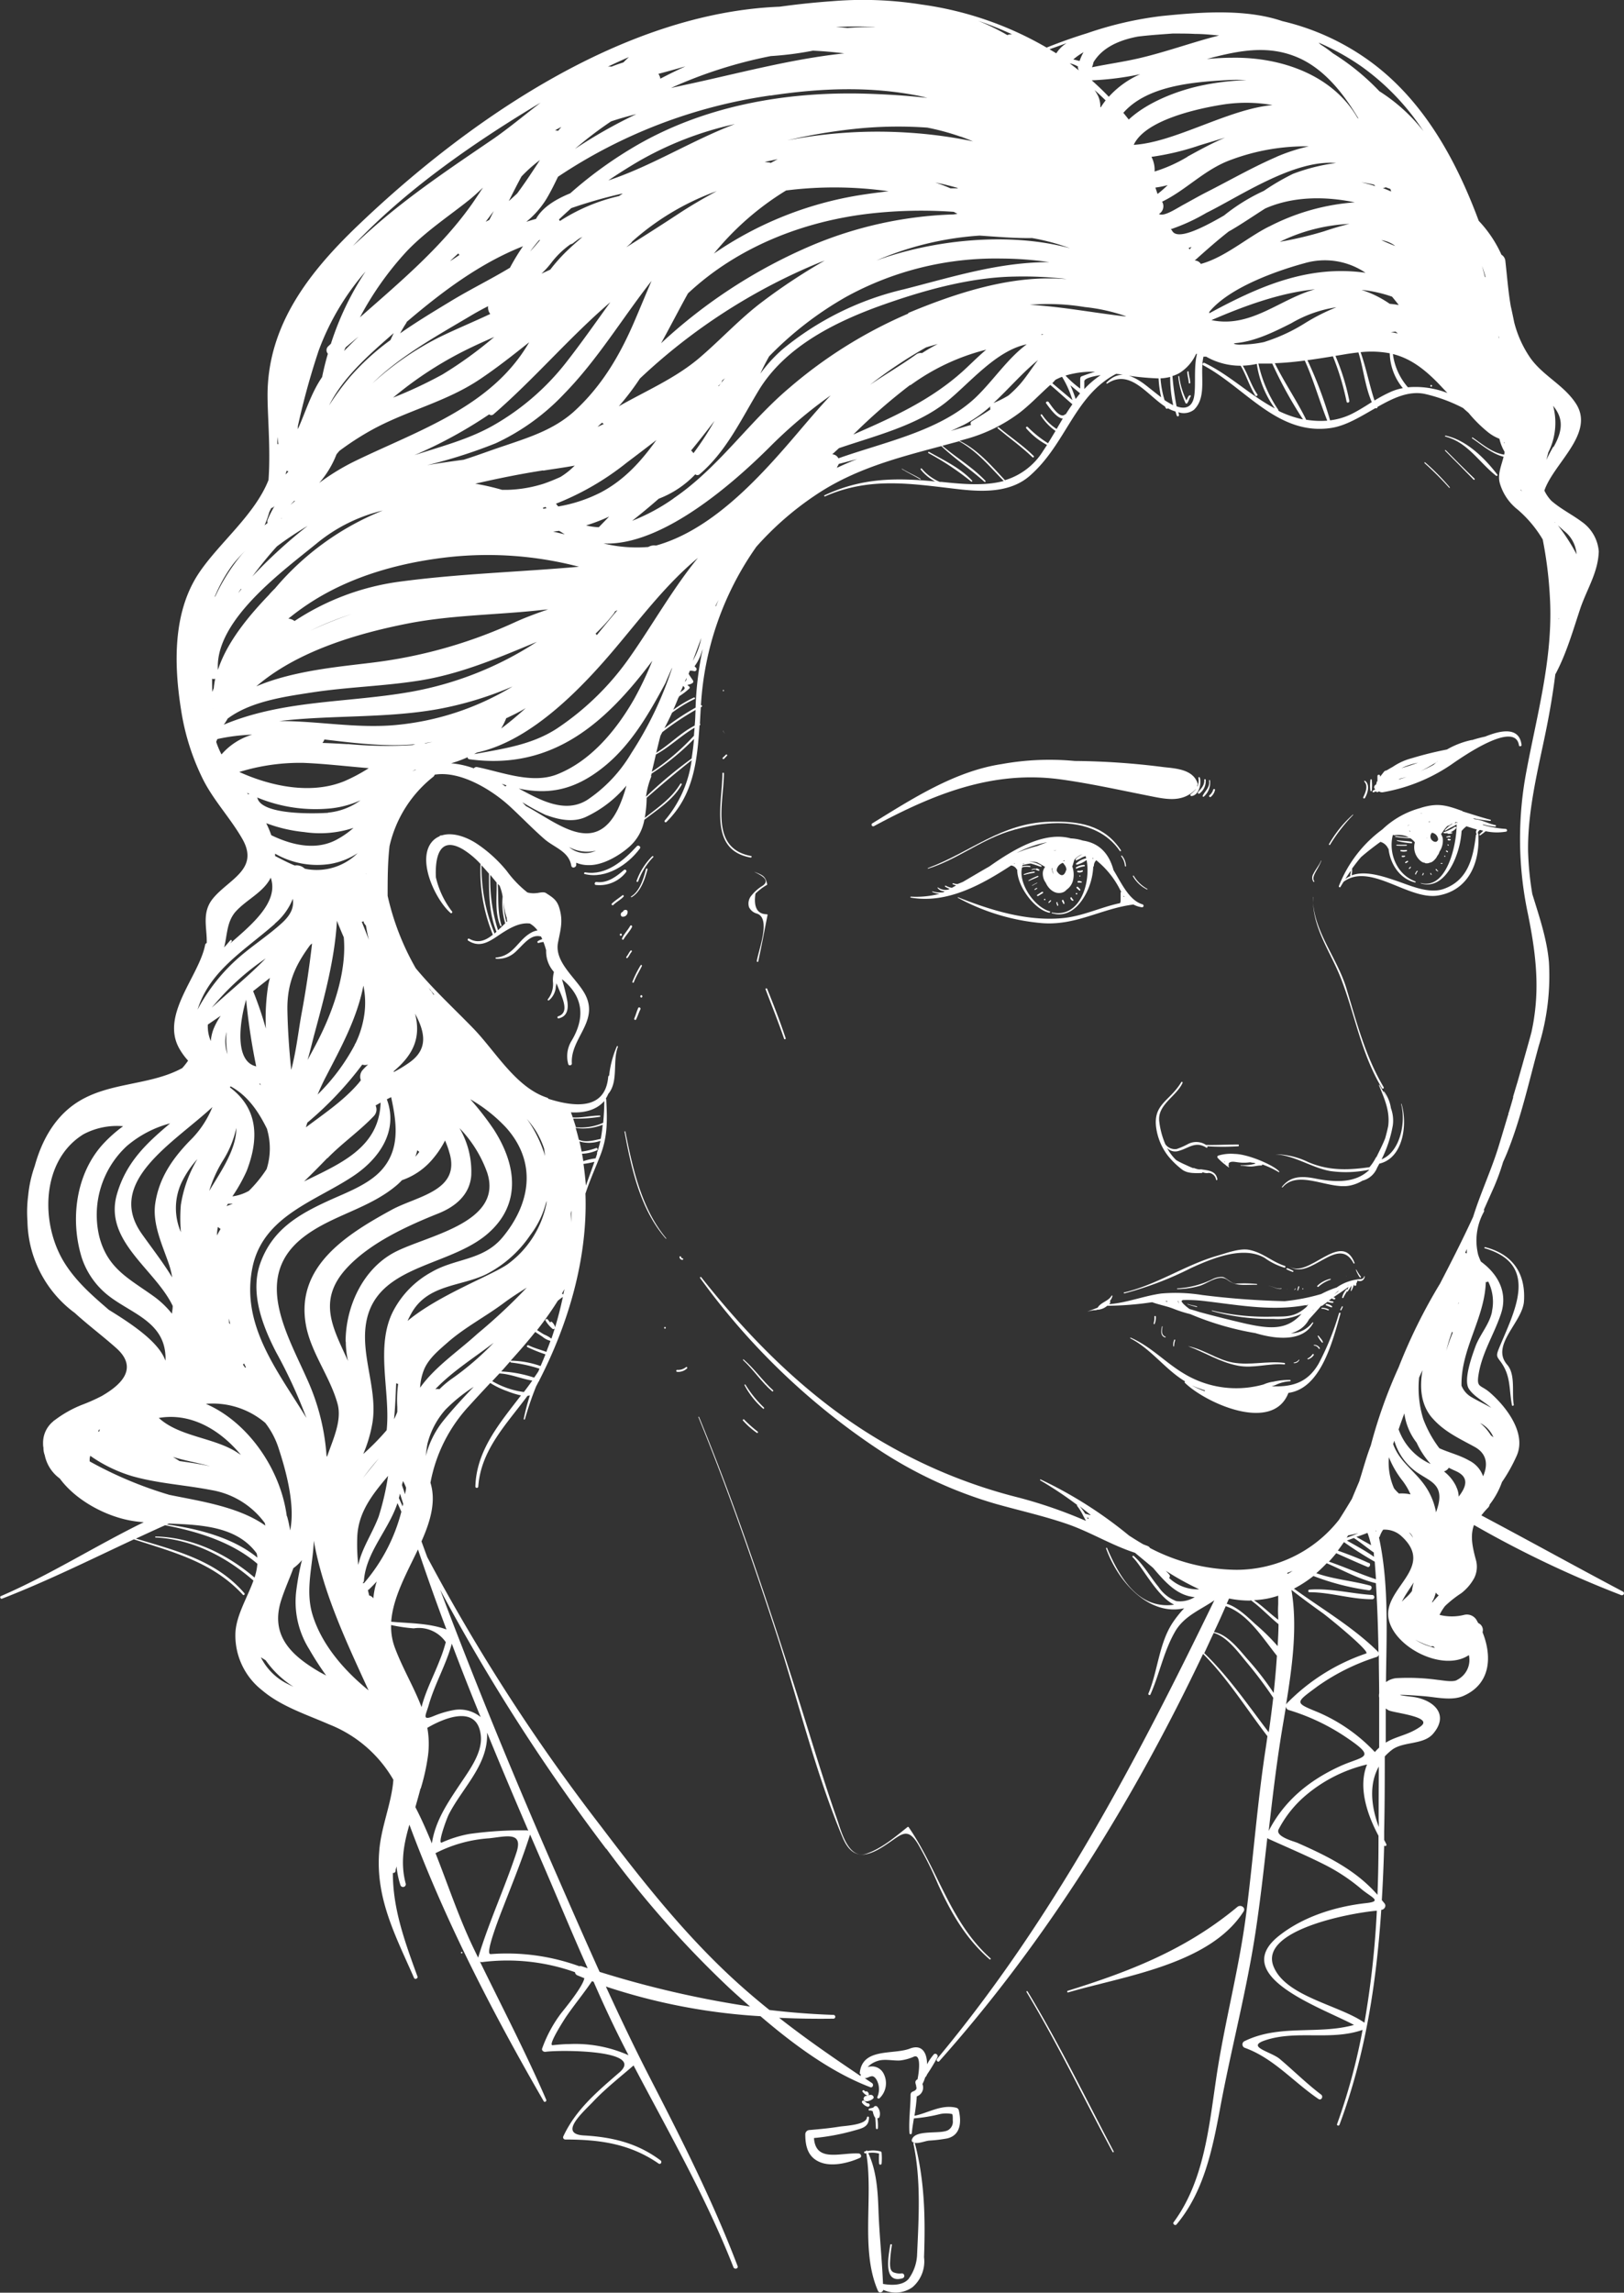 <svg xmlns="http://www.w3.org/2000/svg" viewBox="0 0 263.94 372.42"><rect x="0" y="0" width="263.94" height="372.42" fill="#333333" stroke="none"/><defs><style>.cls-1{fill:#fff;}</style></defs><title>Sansa</title><g id="Layer_2" data-name="Layer 2"><g id="Layer_2-2" data-name="Layer 2"><path class="cls-1" d="M155.71,145.75c-.06,0-.09.07,0,.1a34.83,34.83,0,0,0,13.38,4.08c5.65.54,9.82-2.33,15.12-3a4.06,4.06,0,0,0,1.34.44.24.24,0,0,0,.13-.47c-2.16-.65-3.37-3.36-4.71-5.57h0c-.83-3.07-2.68-4.45-5-4.79a7.13,7.13,0,0,0-1.93-.35c-4.35-1.2-9.35,1.81-13.25,4.56-1.47.83-2.9,1.69-4.29,2.5-.32.14-.61.25-.88.35a2.21,2.21,0,0,1-.7-.13c-.11,0-.16.14-.05.18l.46.16s.05.06.09,0h0c-.23.14-.47.27-.71.4a2.83,2.83,0,0,1-1-.34.09.09,0,1,0-.09.16,2.89,2.89,0,0,0,.73.35l-.26.13a2.08,2.08,0,0,1-1.64-.35s-.12,0-.08.06a1.37,1.37,0,0,0,1.08.56h.11l-.17.09a.07.07,0,0,0,0,.06,4.32,4.32,0,0,1-1.83-.13c-.06,0-.11.08,0,.11a3.46,3.46,0,0,0,1.15.28,15.33,15.33,0,0,1-4.67.46c-.09,0-.11.15,0,.16,5.83,1,11.36-2,16.28-5.22a1.17,1.17,0,0,1,.87.54.24.24,0,0,0,.13.13c0,2.75,2.85,6.53,5.22,7,.14,0,.2-.18.06-.22-2.48-.71-5.14-4.52-4.49-7.14h0a2.48,2.48,0,0,1,1.27-.05.09.09,0,1,0,0-.18,2.72,2.72,0,0,0-1.27.06l.09-.23c.44-.06.87-.2,1.32-.23.55.14,1.08.35,1.64.53a.11.11,0,0,0,.09-.19,4.61,4.61,0,0,0-2-.66,5.3,5.3,0,0,1,1.31.13c.44.23.87.48,1.29.74a2,2,0,0,0-.35.77,2.52,2.52,0,0,0,.46,1.8c.48,1.08,1.56,2,2.79,1.56a1.48,1.48,0,0,0,.6-.43,2.6,2.6,0,0,0,1.07-1.65,4,4,0,0,0-.16-2.15.53.53,0,0,0,.08-.15c.08-.29.17-.58.26-.87a2.79,2.79,0,0,1,1-.81l.34-.15-.32.19c-.27.16-.75.41-.81.75a.07.07,0,0,0,.08.09,6.87,6.87,0,0,0,.94-.47c.19-.09.4-.17.61-.25,0,.12.07.25.1.39a.12.12,0,0,0-.08,0,3.46,3.46,0,0,0-1.55.81.12.12,0,0,0,.12.2,4.3,4.3,0,0,0,1.57-.75c.71,3.78-1.11,9.51-5.65,8.52a.06.06,0,0,0,0,.11c2.55.78,4.41-1,5.54-3.15a10.47,10.47,0,0,0,1.19-4.39.21.21,0,0,0,.1-.14,1.28,1.28,0,0,1,.39-.91,14.5,14.5,0,0,1,3.9,4.85l.15.26a.23.23,0,0,0-.09.18h0c0,.37,0,.75,0,1.12,0,.17,0,.33-.07.49s0,0,0,.06c-3.16.65-6.14,2.17-9.47,2.45C166.8,149.66,161,147.85,155.71,145.75Zm10.7-5.68h0ZM171,141a1.8,1.8,0,0,0,.15.7,1.89,1.89,0,0,0,.09.34h0a3,3,0,0,1-.31-1h0A.27.27,0,0,1,171,141Zm2-1.25s0,.1,0,.15a.85.85,0,0,0-.24-.09Zm.27,1.59c-.23.8-.68,1.13-1.29.46a1.94,1.94,0,0,1-.23-.33,1,1,0,0,1,0-.24,1.47,1.47,0,0,1,.82-1,.2.2,0,0,0,.06-.07,1.23,1.23,0,0,1,.26.12.26.26,0,0,0,.09.17,1.35,1.35,0,0,1,.34.88S173.23,141.31,173.22,141.33Zm-.8-3.3-.42,0-.11,0h.16l.4,0Zm-.93.09-.39,0s0,0,0,0l.5-.05Zm4.7-.56h0l.07,0Zm-6.1-.73c-.52.17-1,.36-1.55.58a22.67,22.67,0,0,0-3.37,1.14A17.61,17.61,0,0,1,170.09,136.83Zm-5.22,3.4a.47.47,0,0,0,0,.1l-.13-.05Zm1.42,0a.11.11,0,0,0,.07.06l-.15.06A.83.83,0,0,0,166.29,140.21Zm11.26-.68a1.42,1.42,0,0,0-.05-.22l.13.09Zm5.06,7,0,0h-.07A.1.1,0,0,0,182.61,146.56Zm.07-.87a.16.16,0,0,0-.12,0v-.2l.14.21Zm.71.82,0,0,0,0Z"/><path class="cls-1" d="M182,138.23c.07.11.26,0,.18-.11-2.74-4.16-6.87-4.76-11.59-4.64-7.89.21-12.81,4.94-19.77,7.52-.06,0,0,.13,0,.11,4.58-1.43,8.33-4.47,12.95-6C169.67,133.21,178,132.42,182,138.23Z"/><path class="cls-1" d="M183,140.68a2.77,2.77,0,0,0-.64-1.67c-.06-.07-.19,0-.14.08a3,3,0,0,1,.61,1.59C182.87,140.78,183,140.78,183,140.68Z"/><path class="cls-1" d="M184.26,142.26c0-.07-.18,0-.13.08a5.25,5.25,0,0,0,2.3,2.15c.07,0,.11-.09,0-.12A5.84,5.84,0,0,1,184.26,142.26Z"/><path class="cls-1" d="M194.66,127.32c-.69-2.33-3.5-2.49-5.53-2.71a120.19,120.19,0,0,0-14.47-1,43.69,43.69,0,0,0-11.88.51c-7.64,1.16-14.56,5.66-21,9.62a.26.26,0,0,0,.27.45c9.58-5.15,19.21-9.1,30.3-7.59,4.75.65,9.51,1.71,14.22,2.64,2.93.59,5.53,1.21,7.74-1l.11-.08,0,0a6.79,6.79,0,0,1-.91.86c-.13.13,0,.31.17.29,1.2-.18,1.62-2,1.32-3a.12.12,0,0,0-.23.06,2.41,2.41,0,0,1-.18,1.45,0,0,0,0,1,0,0,.78.78,0,0,0,0-.21v0A.67.67,0,0,0,194.66,127.32Z"/><path class="cls-1" d="M195.72,126.68c.06.89-.49,1.37-1,2a.16.16,0,0,0,.23.22,2.51,2.51,0,0,0,1-2.26C195.9,126.53,195.71,126.56,195.72,126.68Z"/><path class="cls-1" d="M195.66,129.39a3,3,0,0,0,1-2.61c0-.11-.18-.06-.16,0,.19,1.05-.56,1.6-1,2.42C195.39,129.36,195.56,129.5,195.66,129.39Z"/><path class="cls-1" d="M197.18,128.26a1.85,1.85,0,0,1-.6.92c-.16.12,0,.38.2.27a2,2,0,0,0,.68-1.11C197.52,128.16,197.25,128.09,197.18,128.26Z"/><path class="cls-1" d="M217.85,144.08c.17-.29.34-.57.52-.85,4.34-3.2,10.59,3.08,15.41,2.23s6.73-5.2,6.49-9.78c0,0,0,0,0,0a.12.12,0,0,0,0-.16c-.18-.34,0-.51.25-.71l.54.13c-.19.19-.39.39-.59.57a.1.1,0,0,0,.13.16,8.7,8.7,0,0,0,.85-.65,8.81,8.81,0,0,0,3.32.07c.26-.05.18-.43-.06-.44A17.62,17.62,0,0,1,241,134a.28.28,0,0,0,0-.09,12.28,12.28,0,0,0,2,.37.13.13,0,0,0,0-.26c-1.06-.22-2-.75-3.08-.92a.3.3,0,0,0-.19,0l-.36-.2a27.49,27.49,0,0,0,2.84.45c.12,0,.14-.17,0-.2-1.51-.39-3-.89-4.48-1.34a.19.19,0,0,0-.11-.09c-2.58-.93-3.9-1.31-6.56-.54l-.3.1a14.34,14.34,0,0,0-6.08,3.44,20.84,20.84,0,0,0-7.08,9.21C217.56,144.11,217.78,144.2,217.85,144.08Zm19.83-9.89Zm-.79-.47a.14.14,0,0,0-.13-.08,2.59,2.59,0,0,0-.37.11.27.27,0,0,0,.13-.18h.17l.2.06Zm-4.95,2.49-.06-.06,0-.09A.77.77,0,0,0,231.94,136.21Zm.41-2.7-.16,0s0-.05.06-.07h.22Zm-3.64.65L229,134a.07.07,0,0,0,0,.05Zm1.9,1.47,0,0a.08.08,0,0,1,0,0Zm2.83,1.1a.64.64,0,0,1-.56-.13.86.86,0,0,1-.15-1.33,1.18,1.18,0,0,1,1,1.11A.63.63,0,0,1,233.44,136.73Zm-2.32-4.6-.37.05.36-.08Zm-5.31,3.65h0Zm3.35-.81a1,1,0,0,1,.09.13L229,135Zm8.62-.9h0l0,0Zm-18.23,7.37c0,.23-.07.46-.12.7a.13.13,0,0,0,.07.15,4,4,0,0,0-.86.51C218.93,142.34,219.24,141.88,219.55,141.44ZM240,135.51a.2.2,0,0,0-.13.17c-.45,3.68-1.28,7.33-5.25,8.72-2.5.87-5.59-.64-7.94-1.41-2-.67-4.82-1.6-7-.8a5.18,5.18,0,0,0,.07-1.11c.47-.64.94-1.26,1.45-1.85,1-.87,2.09-1.71,3.16-2.48a2,2,0,0,1,1.26,1.11.08.08,0,0,0,.05,0c.27,2.51,1.86,4.93,4.34,5.49a.1.1,0,0,0,0-.19c-3-1.08-4.41-4.61-3.63-7.56a.43.43,0,0,0,.27.07,4,4,0,0,1,2.31.33c-.73,0-1.44-.13-2.16-.19-.09,0-.09.13,0,.13a18,18,0,0,0,2.42.22,3.24,3.24,0,0,1,.73.67,2.92,2.92,0,0,0,.13,1.94c.22.54.88,1.38,1.48,1.37a.18.18,0,0,0,.17.09h.25l.07,0a2.64,2.64,0,0,0,.4-.12.75.75,0,0,0,.24-.08,1.47,1.47,0,0,0,.36-.27h0a.8.8,0,0,0,.13-.13,2,2,0,0,0,.42-.61,1.6,1.6,0,0,0,.35-.67,3.22,3.22,0,0,0,.53-2.18,2.08,2.08,0,0,0-.25-.63.93.93,0,0,1,0-.13.45.45,0,0,0,.15-.13,5.61,5.61,0,0,1,.86-1.11,1.89,1.89,0,0,0,.68-.34l.17,0a4,4,0,0,0-1.26,1,.07.07,0,0,0,.09.1c.28-.17.58-.35.88-.51a7.66,7.66,0,0,0,.94-.5l0,0c0,3.49-1.66,10.62-5.81,9.52,0,0-.05,0,0,.06,3.94,1.23,6.4-4.59,6.61-8.5a4.22,4.22,0,0,1,.8-.78l0,0c.57.19,1.13.37,1.7.53A.62.62,0,0,0,240,135.51Z"/><path class="cls-1" d="M221.83,129.63c.45-.76.87-2.1.06-2.77-.09-.08-.22,0-.14.13.64.66.16,1.8-.18,2.49A.15.15,0,0,0,221.83,129.63Z"/><path class="cls-1" d="M222.94,128.46a7.07,7.07,0,0,0,0-1.78.1.1,0,1,0-.21,0,6.63,6.63,0,0,0,0,1.78A.12.12,0,0,0,222.94,128.46Z"/><path class="cls-1" d="M223.24,128.7a2.43,2.43,0,0,0,.37-.16.27.27,0,0,0,.34.11l.18-.1a.85.85,0,0,0,.63.14,28.29,28.29,0,0,0,11.59-4.83c1.38-.93,9.89-6.88,10.52-2.79,0,.24.45.18.42-.06-.38-3.18-3.71-2.25-5.91-1.36-.71.15-1.42.34-2.11.56h-.11a13.83,13.83,0,0,0-4,1.54,56.34,56.34,0,0,0-5.66,1.4,10.11,10.11,0,0,0-3.15,1.42c-.33.18-.66.37-1,.58a.6.6,0,0,0-.45.25c-.28.36-.47.6-.6.79,0-.06,0-.11,0-.17a.22.22,0,0,0-.43,0q0,.43,0,.87a.31.31,0,0,0-.14.3h0a.73.73,0,0,0-.07.24c-.31.12-.47.56-.15.76a1.63,1.63,0,0,1-.35.23C223,128.49,223.07,128.76,223.24,128.7Zm9.3-4.22c-.19.11-.85.42-1.67.79.85-.42,1.69-.9,2.51-1.4a.66.66,0,0,0,.19-.18.24.24,0,0,0,.11-.06c-.23.19-.46.39-.68.6Zm-5,2c.37-.08.74-.17,1.09-.28a14.06,14.06,0,0,1-1.37.43Zm9.92-4.87s0,0,0,0l.53-.17-.08,0Zm-6.81,2.24-.07,0c-.92.35-1.86.65-2.81.93A10.33,10.33,0,0,1,230,124Z"/><path class="cls-1" d="M213.4,145.68c-.17,5.14,2.9,8.91,4.65,13.55,2.25,5.94,3.22,12,6.55,17.53a.16.16,0,0,0,.28-.16c-2.93-4.94-4.36-10.41-6-15.87-1.5-5.15-5.53-9.53-5.51-15Z"/><path class="cls-1" d="M200.65,187.44a7.08,7.08,0,0,0-2.64.27.23.23,0,0,0-.1.38,8.51,8.51,0,0,0,1.31,1.17.24.24,0,0,0,.17.14l.27.21c.06,0,.14-.05.08-.1a1.66,1.66,0,0,0-.13-.14.19.19,0,0,0,.09-.19,1.48,1.48,0,0,1,0-.22c.36-.4,1-.21,1.47-.16a7,7,0,0,0,2,0h0a4.48,4.48,0,0,0,.72.11l.17.1-.4.11a7.83,7.83,0,0,1-2,.15c-.05,0-.05.08,0,.08.53,0,1,.13,1.58.14s1.16-.18,1.75-.17a.16.16,0,0,0,.16-.17,14.92,14.92,0,0,1,2.69,1.26c.06,0,.12-.05.07-.1C207.23,189.4,203,187.48,200.65,187.44Zm-2.14.68,0,0h0S198.52,188.11,198.51,188.12Zm.42.53.15.08a.31.31,0,0,0,0,.1Z"/><path class="cls-1" d="M201.24,185.91c-1.75,0-3.49.11-5.23.07a2.9,2.9,0,0,0-2.92-.15,12.42,12.42,0,0,1-1.83.81,1.92,1.92,0,0,1-1.85-.75,13,13,0,0,1-1-3.71c-.35-2.73,2.78-4.06,3.78-6.27.06-.14-.13-.26-.21-.12-1.91,3.19-4.8,3.56-4,7.83a9.62,9.62,0,0,0,1.86,4.15,13.39,13.39,0,0,0,2.15,2.11c.9.77,2.15.68,3.27.67a.21.21,0,0,0,.2-.14,1.68,1.68,0,0,0,1,.12s0,0,.06,0a1.31,1.31,0,0,1,1.12,1.09c0,.14.23.08.21-.05-.21-1.38-1.45-1.44-2.61-1.62a.25.25,0,0,0-.12,0,1.76,1.76,0,0,1-.31,0,3.9,3.9,0,0,1-.71-.2.22.22,0,0,0-.18,0c-.42-.15-.83-.35-1.2-.52a14.74,14.74,0,0,1-1.54-.77,7.29,7.29,0,0,1-1.5-2,1.78,1.78,0,0,0,1.7.54c1.73-.39,2.85-1.74,4.67-.58.15.09.26-.12.15-.22a41.17,41.17,0,0,0,5.09,0C201.37,186.11,201.37,185.91,201.24,185.91Z"/><path class="cls-1" d="M207.24,187.5s0,0,0,0c3.18.18,5.83,2.14,8.92,2.72a18.3,18.3,0,0,0,6.39-.22l-.09.11c-2.14,2-5.21,2-8.53,1.36-2.16-.44-4.13-.54-5.57,1.31-.05.06,0,.15.09.09,2.58-3,7.61.48,11.05-.31a6.38,6.38,0,0,0,1.93-.77,3.52,3.52,0,0,0,2.39-2.11l.36-.66c3.92-.9,4.6-6.47,3.6-9.7,0-.05-.09,0-.07,0,.81,2.85-.09,7.77-3.17,9a19.82,19.82,0,0,0,1.83-5.54,5.82,5.82,0,0,0-.31-2.77,6,6,0,0,0-1.11-2.7s-.12,0-.09.05a7.76,7.76,0,0,1,.52,1c-.38-.75-.81-1.46-1.2-2.13a0,0,0,0,0-.09,0c.92,2.25,1.83,4.23,1.53,6.66-.13.66-.3,1.32-.49,2-.39,1-.93,2.05-1.42,3.06a.15.15,0,0,0-.09.07,8,8,0,0,1-1.05,1.58h0c-3.51.49-6.59.59-9.93-.82A12.48,12.48,0,0,0,207.24,187.5Z"/><path class="cls-1" d="M208.86,205.65c-2.22-.72-3.55-2.16-5.83-2.62-1.53-.31-3.69.52-5.09.92-5.29,1.5-9.86,4.74-15.27,6-.09,0,0,.17.05.15a54.12,54.12,0,0,0,10.77-4.08c3.29-1.51,8.51-3.76,12.06-1.68a10.69,10.69,0,0,0,3.23,1.59A.16.16,0,0,0,208.86,205.65Z"/><path class="cls-1" d="M220,205.22c0,.09.19,0,.16-.06-2.15-5.53-7.61,2.83-10.7.5,0,0-.05,0,0,0C212.89,208.26,217.45,200.38,220,205.22Z"/><path class="cls-1" d="M221.17,207.37a8.38,8.38,0,0,1-.73-1.13s-.09,0-.08,0a5.09,5.09,0,0,0,.61,1.21C221.06,207.61,221.26,207.49,221.17,207.37Z"/><path class="cls-1" d="M220.86,208.09a.77.77,0,0,0,.93-.73c0-.07-.08-.1-.1,0a.52.52,0,0,1-.44.41,7.71,7.71,0,0,0-4,1.36l0,0a16.43,16.43,0,0,0-2.52,1.07,32.48,32.48,0,0,1-5.92,1.16l-.12,0a130.43,130.43,0,0,1-13.32-1,27.1,27.1,0,0,0-6.67-.24c-2.88.41-5.54,1.5-8.44,1.73a1.37,1.37,0,0,0,.17-.23.23.23,0,0,0-.05-.28,2,2,0,0,0,.42-.82.08.08,0,0,0-.14-.05c-.5.9-1.74,1.06-2.26,1.94-.55.23-1.12.41-1.69.66,0,0,0,0,0,0a5.32,5.32,0,0,1,1.12-.24s0,0,0,0a1.3,1.3,0,0,0,.61-.11.19.19,0,0,0,.22,0l0,0a2.58,2.58,0,0,0,1.29-.61,52,52,0,0,0,7.3-.58c1.16.43,2.42.63,3.59,1.11a20.17,20.17,0,0,0,2.6.82,47.24,47.24,0,0,0,10.59,3.09c3.3,1,7.74,1.47,9.4-1.65a.08.08,0,0,0-.13-.08,4.46,4.46,0,0,1-3.5,1.77,5,5,0,0,0,1-.39,4.3,4.3,0,0,0,1.94-1.88c.68-.73,1.35-1.49,2-2.23,0,.05.11.08.16,0l.86-.62s0,0,0,0a2.39,2.39,0,0,0,.87.16.12.12,0,0,0,0-.23,5,5,0,0,1-.67-.14c.18-.12.35-.25.54-.37a.09.09,0,0,0,.06.08.47.47,0,0,0,.32.1c.18,0,.18-.26,0-.28l-.16-.06c.82-.56,1.65-1.11,2.46-1.69a3.6,3.6,0,0,0-.27.73.06.06,0,0,0,.09.06,11.42,11.42,0,0,0,.65-1c0,.27-.08.54-.12.8,0,.07.08.12.11.05a4.89,4.89,0,0,0,.42-1.1.33.33,0,0,0,0,.15.2.2,0,0,0,.17.14.25.25,0,0,0,.19-.11.14.14,0,0,0,0-.17c0-.13.12-.26.15-.38a.29.29,0,0,0,0-.16l.11,0S220.84,208.09,220.86,208.09Zm-3.45,1.67.2-.07h0l-.76.58Zm1.6-1,.23-.11-.21.13S219,208.72,219,208.72Zm-27.55,2.7v0a.57.57,0,0,1,0-.13h.07a.74.74,0,0,0,.12.47A1.05,1.05,0,0,1,191.46,211.42Zm-1.78-.13a.23.23,0,0,0,.1.16l-.41-.14ZM202.41,215q-3.76-.87-7.48-1.88c-.52-.17-1.06-.33-1.6-.48-.64-.47-1.57-1.26-1.2-1.39a.14.14,0,0,0,.08-.07,22.92,22.92,0,0,1,3.09.11c5.62.63,11.21,1.76,16.86.72l0,0a.27.27,0,0,0,.26,0,2,2,0,0,1,.19-.12c-.09.15-.18.28-.27.41l-.24.2c-1.73,1.44-3.09,1.36-5.14,1.37a38.1,38.1,0,0,1-10-1,0,0,0,1,0,0,.09,34.78,34.78,0,0,0,10,1.28,9.07,9.07,0,0,0,4.58-.83C209.19,216.08,206.48,215.9,202.41,215Zm11-2.19a.1.1,0,0,0,.05,0l-.13.16C213.36,212.92,213.38,212.85,213.41,212.78Z"/><path class="cls-1" d="M209.1,206.19a10.13,10.13,0,0,0,1,.42c.1,0,.17-.13.07-.18a8.27,8.27,0,0,0-.91-.42C209.09,206,209,206.13,209.1,206.19Z"/><path class="cls-1" d="M219.88,132.32a19,19,0,0,0-3.89,4.81.1.1,0,0,0,.17.1,27.37,27.37,0,0,1,3.77-4.86S219.91,132.29,219.88,132.32Z"/><path class="cls-1" d="M214.7,139.82c-.33.76-.88,1.38-1.24,2.12a1.17,1.17,0,0,0,0,1.28c.06.09.21,0,.14-.08-.37-.52.09-1.23.34-1.71a13.63,13.63,0,0,0,.8-1.57C214.8,139.81,214.72,139.78,214.7,139.82Z"/><path class="cls-1" d="M75.07,317.07a.12.12,0,1,0,0,.23A.12.12,0,0,0,75.07,317.07Z"/><path class="cls-1" d="M95.23,161.79c-1.28-2.73-5.19-5.34-4.54-8.68.43-2.19.87-3.55.18-5.73-.41-1.26-1.12-1.64-2.13-2.31-.41-.27-1.24,0-1.53,0a3.82,3.82,0,0,1-1.49-.1,17.7,17.7,0,0,1-3.36-3.49,22.15,22.15,0,0,0-4.91-4.46c-1.53-1-3.81-1.9-5.64-1.32h0c-.14,0-.32,0-.38.15h0a3.39,3.39,0,0,0-1,.65c-2.93,2.87.32,9.62,2.75,11.76a.18.18,0,1,0,.25-.25,14.35,14.35,0,0,1-2.59-5.51c-.13-3,.43-6.84,4.39-4.54a13.46,13.46,0,0,1,2.87,2.39,27.31,27.31,0,0,0,2,11.48c-1.12.91-2.37,1.48-3.83.66a.17.17,0,0,0-.18.3c1.66,1.07,3,.44,4.57-.6,1.8-1.22,3.61-2.4,5.46-2.17a4,4,0,0,1,1.24,1.12,2.87,2.87,0,0,0-.73.21c-2.43,1.12-3,3.9-6,4.19a.1.1,0,0,0,0,.2,4.17,4.17,0,0,0,3.18-1.14c1.41-1.33,2.49-2.92,4.12-2.47.07.14.14.28.2.43a2.6,2.6,0,0,0-.71.31c-.15.1-.06.36.13.3a4.22,4.22,0,0,1,.77-.16,14,14,0,0,1,.44,1.34,5,5,0,0,0,1.25,3.51.41.41,0,0,0,0,.11,5.32,5.32,0,0,0-.15,1.48,3.88,3.88,0,0,1-.81,2.85c-.12.12.06.28.18.18a3.1,3.1,0,0,0,1.09-2c0-.25.09-.51.12-.76.82,2.12,2.3,4.71.28,5.37a.17.17,0,0,0,.09.33c1.38-.31,1.59-1.51,1.4-2.76a32.55,32.55,0,0,0-.88-3.6c3.55,2.84,3.8,6.34,1.5,10.11a4.79,4.79,0,0,0-.48,3.66c.06.34.61.26.59-.08C92.68,168.72,97.22,166.05,95.23,161.79ZM80.71,143.37c.07,2.36-.33,4.77.59,7,0,.12.24.08.2-.05-.67-2.23-.46-4.48-.6-6.75.1.1.19.21.3.3.09.24.18.48.25.72a7.73,7.73,0,0,1,.24,1.06s0,0,0,0a11.61,11.61,0,0,0,.42,4.35c-.38.34-.77.73-1.17,1.11a27.09,27.09,0,0,1-1.26-9Zm1.1,3.07a10.83,10.83,0,0,0,.56,2.68s0,0,0,0c0,.18,0,.36.07.54l-.14.12A15.61,15.61,0,0,1,81.81,146.44Zm-1.43,5.2a28.09,28.09,0,0,1-2.12-11.09c.41.45.82.91,1.21,1.37,0,3.22,0,6.41,1.22,9.43Z"/><path class="cls-1" d="M96.83,143.75a5.43,5.43,0,0,0,4.91-2.07.24.24,0,0,0-.35-.34c-1.24,1.06-2.69,2.16-4.42,1.93C96.65,143.22,96.51,143.69,96.83,143.75Z"/><path class="cls-1" d="M99.68,147c.51-.5,1.18-.83,1.66-1.35.13-.14-.07-.32-.21-.2-.55.45-1.16.82-1.68,1.32A.16.16,0,0,0,99.68,147Z"/><path class="cls-1" d="M102,148.18c.07-.49-.66-.5-.77-.06-.46.08-.45.81,0,.79A.75.75,0,0,0,102,148.18Zm-.73-.07h0Z"/><path class="cls-1" d="M100.9,152a.17.17,0,0,0,0-.34A.17.17,0,0,0,100.9,152Z"/><path class="cls-1" d="M102.48,154.42c-.27.3-.4.69-.67,1-.11.12.07.31.18.18.27-.31.4-.69.67-1C102.77,154.48,102.59,154.29,102.48,154.42Z"/><path class="cls-1" d="M104.13,156.78a17,17,0,0,0-1.35,2.7c-.06.15.19.22.24.06.34-.93.89-1.75,1.31-2.64A.12.12,0,0,0,104.13,156.78Z"/><path class="cls-1" d="M104.23,161.64a.21.21,0,0,0,0,.41A.21.21,0,0,0,104.23,161.64Z"/><path class="cls-1" d="M101.35,152.58c.4-.7,1-1.26,1.37-2,.1-.2-.2-.38-.3-.18-.39.71-1,1.3-1.31,2C101,152.6,101.27,152.74,101.35,152.58Z"/><path class="cls-1" d="M103.38,165.6c.27-.54.43-1.12.7-1.65.12-.24-.25-.45-.36-.21-.25.55-.38,1.14-.63,1.69C103,165.62,103.28,165.79,103.38,165.6Z"/><path class="cls-1" d="M192.6,224.65c3.47,3.33,14.28,8.16,16.8,1.61,5.27-.72,7.15-8.28,8.46-12.88a.12.12,0,0,0-.24-.06,43.08,43.08,0,0,1-3.31,8.19c-1.81,3.14-4.36,3.81-7.64,3.68a5.35,5.35,0,0,0,.64-.21,6.25,6.25,0,0,1,2.35-.61c.13,0,.13-.19,0-.21a11.24,11.24,0,0,0-2.71.28,5.63,5.63,0,0,0-1.56.44,16.38,16.38,0,0,1-12.9-1.71c-3.11-1.83-5.35-4.4-8.72-5.88-.07,0-.14.07-.06.11,3.39,1.73,5.7,5.09,8.91,7A.14.14,0,0,0,192.6,224.65Zm15.12,1.61h0l0,0Zm-13.29-.9c.48.18.95.35,1.42.5l-.06.12a13.61,13.61,0,0,1-2.07-.92C194,225.17,194.19,225.27,194.43,225.36Z"/><path class="cls-1" d="M187.65,215.06a2.62,2.62,0,0,0,.2-1.21.12.12,0,0,0-.23,0,3.36,3.36,0,0,1-.13,1.14A.09.09,0,0,0,187.65,215.06Z"/><path class="cls-1" d="M188.84,215.5c-.13.64-.27,1.55.54,1.75a.07.07,0,1,0,0-.14c-.67-.26-.55-1-.45-1.58C189,215.45,188.85,215.41,188.84,215.5Z"/><path class="cls-1" d="M191,217.7c0-.09-.12-.15-.16-.06a2.07,2.07,0,0,0-.16,1,.07.07,0,0,0,.14,0A3,3,0,0,1,191,217.7Z"/><path class="cls-1" d="M208.74,221.64c.16,0,.15-.23,0-.25-2.84-.36-5.54.45-8.38-.06-2.55-.45-4.72-2.16-7.28-2.66,0,0,0,0,0,0,2.72,1,5.23,2.63,8.12,3.17C203.69,222.33,206.21,221.41,208.74,221.64Z"/><path class="cls-1" d="M211.11,220.85s0,0,0,0h0s0,0,0,0a1.08,1.08,0,0,1-.8.47c-.07,0-.07.12,0,.11a.9.9,0,0,0,.87-.53s0,0,0,0Z"/><path class="cls-1" d="M213.3,220a1.82,1.82,0,0,1-.77.66c-.09,0,0,.18.08.14a1.74,1.74,0,0,0,.9-.67A.12.12,0,0,0,213.3,220Z"/><path class="cls-1" d="M213.57,218.57a.91.91,0,0,1,.75.5.1.1,0,0,0,.17-.11,1.05,1.05,0,0,0-.92-.5C213.5,218.46,213.51,218.56,213.57,218.57Z"/><path class="cls-1" d="M214.17,217.06a4.26,4.26,0,0,0,.68,1A.08.08,0,0,0,215,218c-.11-.39-.47-.68-.68-1A.08.08,0,0,0,214.17,217.06Z"/><path class="cls-1" d="M214.82,212.59a2.79,2.79,0,0,1,1,.26c.12.05.22-.12.1-.17a2.38,2.38,0,0,0-1.05-.24C214.72,212.44,214.73,212.58,214.82,212.59Z"/><path class="cls-1" d="M216.38,212.36a.1.1,0,0,0,.1-.17,1.6,1.6,0,0,0-.87-.38c-.16,0-.23.2-.07.24S216.09,212.28,216.38,212.36Z"/><path class="cls-1" d="M218,212.81l.24-.51c0-.09-.09-.17-.14-.08s-.18.33-.26.5A.09.09,0,0,0,218,212.81Z"/><path class="cls-1" d="M218.34,210.79c.18-.45.5-.81.66-1.25.05-.11-.1-.16-.17-.1a2.79,2.79,0,0,0-.69,1.29C218.1,210.87,218.29,210.91,218.34,210.79Z"/><path class="cls-1" d="M201,208.51c-.83.08-1.48-.82-2.23-1.07a3.1,3.1,0,0,0-1.75.37,15,15,0,0,1-5.69,1.48.06.06,0,0,0,0,.11,13.78,13.78,0,0,0,3.44-.47c1.44-.33,3.28-2.1,4.75-1s2.88.7,4.73.78a.07.07,0,0,0,0-.14A20.77,20.77,0,0,0,201,208.51Z"/><path class="cls-1" d="M206,208.91s0,.05,0,0c.81-.1,1.44.62,2.26.44.05,0,0-.09,0-.08C207.43,209.5,206.79,208.79,206,208.91Z"/><path class="cls-1" d="M209.14,209.37l.17.08s.06,0,0,0l-.17-.09S209.11,209.36,209.14,209.37Z"/><path class="cls-1" d="M210.36,209.49a.05.05,0,1,0,.1,0,.93.93,0,0,1,.14-.14s0-.1,0-.08S210.44,209.33,210.36,209.49Z"/><path class="cls-1" d="M211,209c-.06.2-.1.39-.15.59a.07.07,0,0,0,.13,0,4.06,4.06,0,0,0,.19-.59A.09.09,0,0,0,211,209Z"/><path class="cls-1" d="M211.74,209.43a.08.08,0,1,0,0-.16A.08.08,0,1,0,211.74,209.43Z"/><path class="cls-1" d="M193,211.81a0,0,0,0,0,0,.07c.49.17,1,.29,1.49.44.08,0,.11-.09,0-.12C194,212.05,193.5,212,193,211.81Z"/><path class="cls-1" d="M214.11,208.85c-.11.1.06.27.17.17a5.68,5.68,0,0,1,1.94-1.14c.09,0,.05-.18,0-.15A4.47,4.47,0,0,0,214.11,208.85Z"/><path class="cls-1" d="M218.82,207.34a0,0,0,1,0,0-.07S218.78,207.34,218.82,207.34Z"/><path class="cls-1" d="M104,137.83c.22-.29-.25-.63-.49-.38-2.14,2.33-5,4.83-8.4,4.25-.19,0-.27.24-.08.28C98.46,142.82,102,140.53,104,137.83Z"/><path class="cls-1" d="M149.6,77.78c-1-.63-2-1-3-1.64,0,0-.08,0,0,.07,1,.63,2,1.07,3,1.69C149.61,77.94,149.67,77.83,149.6,77.78Z"/><path class="cls-1" d="M158,78.08c-1.92-2.07-4.6-3.31-7-4.67a.11.11,0,0,0-.11.19,44.48,44.48,0,0,1,7,4.66A.13.13,0,0,0,158,78.08Z"/><path class="cls-1" d="M162.32,69.42c-.12-.09-.28.07-.16.17,1.88,1.56,3.89,3,5.64,4.68.13.12.33-.07.2-.2C166.26,72.35,164.21,71,162.32,69.42Z"/><path class="cls-1" d="M113.51,230.2c4.68,11.43,8.73,23.08,12.56,34.82,3.62,11.06,6.38,22.71,10.87,33.45,1.74,4.16,4.49,3,7.6.82,2-1.35,3-2.47,4.64.23a60.56,60.56,0,0,1,3.29,6.6c2.13,4.65,4.47,8.76,8.36,12.15.1.09.26-.07.15-.16-6.57-5.85-8.46-14.28-13.31-21.32a.12.12,0,0,0-.18,0c-2,1.59-4.17,3.46-6.67,4.32-2.94,1-4.1-3.67-4.75-5.53-2.51-7.15-4.64-14.45-6.95-21.67-4.72-14.73-9.61-29.41-15.5-43.72C113.6,230.1,113.48,230.13,113.51,230.2Z"/><path class="cls-1" d="M167,323.47a.1.1,0,0,0-.17.1c5.1,8.44,9.32,17.34,14,26,.06.12.23,0,.17-.1C176.4,340.76,172.1,331.9,167,323.47Z"/><path class="cls-1" d="M193.18,64.34a3.9,3.9,0,0,0-.35.71,12.33,12.33,0,0,1-1.18-3.9c0-.11-.18-.06-.16,0a14,14,0,0,0,1.18,4.32.17.17,0,0,0,.3,0c.23-.31.28-.68.5-1S193.3,64.16,193.18,64.34Z"/><path class="cls-1" d="M193.44,62.17c0-.59-.23-1.16-.26-1.75a.11.11,0,0,0-.22,0c0,.59.22,1.16.24,1.75C193.21,62.33,193.45,62.33,193.44,62.17Z"/><path class="cls-1" d="M168.3,141.25a.08.08,0,0,0,.08,0,.07.07,0,0,0,.06.07,1.29,1.29,0,0,0,.38.12.1.1,0,0,0,.07-.18.9.9,0,0,0-.35-.18.11.11,0,0,0-.15.08l0,0a.94.94,0,0,0-.73.1c-.05,0,0,.1,0,.08A1.3,1.3,0,0,1,168.3,141.25Z"/><path class="cls-1" d="M166.46,142.12a14.93,14.93,0,0,1,1.64-.35c.1,0,.08-.19,0-.19a6.15,6.15,0,0,0-1.64.4C166.34,142,166.37,142.15,166.46,142.12Z"/><path class="cls-1" d="M168.74,142.43c.08,0,0-.17-.07-.15a8.66,8.66,0,0,0-1.5.73c-.06,0,0,.12.05.09C167.72,142.87,168.24,142.67,168.74,142.43Z"/><path class="cls-1" d="M168.55,143.39a5.73,5.73,0,0,0-.81.44,0,0,0,0,0,0,.07,5.73,5.73,0,0,1,.81-.44S168.6,143.37,168.55,143.39Z"/><path class="cls-1" d="M168.47,144.24a2,2,0,0,0-.31.19c-.09.06,0,.18.09.11a1.75,1.75,0,0,1,.29-.18C168.62,144.32,168.55,144.2,168.47,144.24Z"/><path class="cls-1" d="M168.75,145.53c.24-.13.46-.3.7-.43s0-.29-.13-.22-.45.31-.69.44S168.62,145.61,168.75,145.53Z"/><path class="cls-1" d="M169.76,146.22a.11.11,0,1,0,0-.21A.11.11,0,0,0,169.76,146.22Z"/><path class="cls-1" d="M170.72,146.24a1.33,1.33,0,0,0-.33.34s0,.12.09.09a1.33,1.33,0,0,0,.34-.33C170.86,146.28,170.78,146.19,170.72,146.24Z"/><path class="cls-1" d="M172,147a.86.86,0,0,1-.13-.41.09.09,0,0,0-.17,0,1.19,1.19,0,0,0,.13.49C171.85,147.22,172,147.12,172,147Z"/><path class="cls-1" d="M173,146.71a1.88,1.88,0,0,0-.17-.47c-.08-.15-.3,0-.23.13s.14.28.22.42S173,146.82,173,146.71Z"/><path class="cls-1" d="M174.45,146.18a3,3,0,0,1-.27-.35c0-.14-.25-.08-.22.07a.54.54,0,0,0,.4.42C174.45,146.36,174.49,146.24,174.45,146.18Z"/><path class="cls-1" d="M175,145.29a.12.12,0,0,0,0-.23A.12.12,0,1,0,175,145.29Z"/><path class="cls-1" d="M175,144.27a5,5,0,0,0,.42.38c.09.06.22-.07.15-.16a4.72,4.72,0,0,0-.37-.41C175,144,174.85,144.15,175,144.27Z"/><path class="cls-1" d="M175.76,143.2a1.06,1.06,0,0,0-.5-.09.13.13,0,0,0,0,.26,1.83,1.83,0,0,1,.4,0C175.79,143.44,175.89,143.25,175.76,143.2Z"/><path class="cls-1" d="M175.51,142.21a.09.09,0,1,0,0,.18A.09.09,0,0,0,175.51,142.21Z"/><path class="cls-1" d="M175.85,141.37a1.1,1.1,0,0,1-.62.06c-.16,0-.24.21-.07.25a.93.93,0,0,0,.78-.09C176.05,141.52,176,141.32,175.85,141.37Z"/><path class="cls-1" d="M176.2,140.5a2.46,2.46,0,0,0-1.31.4c-.12.06,0,.24.11.18a4.82,4.82,0,0,1,1.23-.36C176.36,140.7,176.32,140.51,176.2,140.5Z"/><path class="cls-1" d="M229.42,136.75c-.76-.18-1.56-.13-2.33-.26a.06.06,0,0,0,0,.12,11.32,11.32,0,0,0,2.33.37C229.52,137,229.54,136.78,229.42,136.75Z"/><path class="cls-1" d="M228.57,137.38a.08.08,0,0,0,0-.16c-.51,0-1,0-1.56,0a.07.07,0,0,0,0,.14A13.55,13.55,0,0,0,228.57,137.38Z"/><path class="cls-1" d="M228.6,138.28a.11.11,0,0,0,0-.21,7.22,7.22,0,0,1-.93,0,.11.11,0,0,0,0,.21A1.85,1.85,0,0,0,228.6,138.28Z"/><path class="cls-1" d="M228.3,139l-.35,0a.11.11,0,1,0,0,.21.61.61,0,0,0,.42-.09A.09.09,0,0,0,228.3,139Z"/><path class="cls-1" d="M228.74,139.83a1.9,1.9,0,0,0-.34.2.1.1,0,0,0,.1.17,2,2,0,0,0,.31-.19C228.89,140,228.85,139.79,228.74,139.83Z"/><path class="cls-1" d="M230.26,141.48a1.35,1.35,0,0,0-.27.48c0,.11.13.16.17,0a.86.86,0,0,1,.23-.39C230.47,141.53,230.33,141.39,230.26,141.48Z"/><path class="cls-1" d="M231.25,142.17a.47.47,0,0,0,.14-.29c0-.09-.12-.13-.14,0s-.07.15-.1.22S231.19,142.23,231.25,142.17Z"/><path class="cls-1" d="M229.2,140.81,229,141c-.08.08,0,.2.11.12l.17-.17s0,0,0,0a0,0,0,0,0,0-.06C229.36,140.83,229.27,140.74,229.2,140.81Z"/><path class="cls-1" d="M232.68,142.09a1.22,1.22,0,0,1-.1-.24.07.07,0,0,0-.13,0,.41.41,0,0,0,.15.27S232.71,142.14,232.68,142.09Z"/><path class="cls-1" d="M233.7,141.54c.05,0,.07-.06,0-.09a1,1,0,0,1-.22-.25c-.06-.09-.2,0-.14.08S233.53,141.52,233.7,141.54Z"/><path class="cls-1" d="M234.42,140.29c.06,0,0-.13-.06-.1h-.13c-.07,0-.13.07-.06.1S234.28,140.36,234.42,140.29Z"/><path class="cls-1" d="M234.82,139a.09.09,0,0,0,0,.18A.09.09,0,0,0,234.82,139Z"/><path class="cls-1" d="M235.11,138.17a.08.08,0,0,0-.08.14l.18.11a.09.09,0,0,0,.12,0l0-.05s0-.11-.05-.12Z"/><path class="cls-1" d="M235.38,137.19c-.07-.07-.18,0-.11.1l.06.06c.07.07.18,0,.11-.1Z"/><path class="cls-1" d="M235.42,136.25a.12.12,0,0,0-.09.22.38.38,0,0,0,.41,0,.08.08,0,0,0,0-.15A1.7,1.7,0,0,0,235.42,136.25Z"/><path class="cls-1" d="M235.64,136c.13,0,.13-.21,0-.21a1.22,1.22,0,0,0-.46.09.08.08,0,1,0,0,.15A2,2,0,0,1,235.64,136Z"/><path class="cls-1" d="M234.7,135.34a1.75,1.75,0,0,0,.55,0,.09.09,0,0,0,.07.09,1.42,1.42,0,0,0,.65-.07c.08,0,.07-.16,0-.16l-.3,0a2.26,2.26,0,0,0,1-.68c.1-.13-.09-.27-.22-.21a7.15,7.15,0,0,1-1.76.85C234.55,135.16,234.59,135.33,234.7,135.34Z"/><path class="cls-1" d="M108.27,201.14c-4-4.77-5.45-11.36-6.63-17.31a.07.07,0,1,0-.14,0c1.11,6,2.57,12.65,6.7,17.36C108.24,201.27,108.31,201.19,108.27,201.14Z"/><path class="cls-1" d="M110.9,204.38c-.14,0-.2-.09-.2-.2s-.27-.17-.26,0a.47.47,0,0,0,.46.47C111.07,204.67,111.07,204.4,110.9,204.38Z"/><path class="cls-1" d="M122,139.3c.16,0,.23-.22.07-.25-6.71-1.25-4.48-8.49-4.41-13.37a.13.13,0,1,0-.25,0C117.36,130.7,115.2,138.08,122,139.3Z"/><path class="cls-1" d="M123.75,144a7,7,0,0,0-1.61,1.46,2,2,0,0,0-.41,1.89,2,2,0,0,0,1.27,1.05c2.36.73.29,5.87,0,7.71,0,.15.2.21.23.06.55-2.49,1-5,1.51-7.5a.12.12,0,0,0-.09-.16c-1.57,0-2.2-1.14-1.87-3.35a9,9,0,0,1,1.89-1.43.1.1,0,0,0,0-.12c-.25-1.37-.86-1.5-2.09-2,0,0-.06,0,0,0C123,141.9,125.7,142.87,123.75,144Z"/><path class="cls-1" d="M117.55,118.68a.51.51,0,0,0,.52.51,0,0,0,0,0,0,0,.48.48,0,0,1-.49-.48S117.55,118.65,117.55,118.68Z"/><path class="cls-1" d="M117.67,123.27l.49-.51c.11-.11-.07-.29-.18-.17l-.51.49C117.34,123.2,117.54,123.4,117.67,123.27Z"/><path class="cls-1" d="M117.57,112.06a.12.12,0,0,0,0,.23A.12.12,0,0,0,117.57,112.06Z"/><path class="cls-1" d="M124.43,160.72c1,2.64,2.08,5.3,3,8a.13.13,0,0,0,.26-.07c-.9-2.71-1.93-5.36-3-8C124.64,160.47,124.36,160.54,124.43,160.72Z"/><path class="cls-1" d="M105,141.14c-.39,1.49-1,3.63-2.42,4.47a.07.07,0,1,0,.07.13c1.5-.85,2.17-3,2.59-4.53A.13.13,0,0,0,105,141.14Z"/><path class="cls-1" d="M106,139.09a10.66,10.66,0,0,0-2.54,4c-.06.17.2.23.26.07a11,11,0,0,1,2.46-3.94C106.27,139.15,106.09,139,106,139.09Z"/><path class="cls-1" d="M110.07,222.84a2.07,2.07,0,0,0,1.59-.56.13.13,0,1,0-.19-.19,2,2,0,0,1-1.4.43A.16.16,0,0,0,110.07,222.84Z"/><path class="cls-1" d="M108.07,215.53a.16.16,0,0,0,0,.31A.16.16,0,0,0,108.07,215.53Z"/><path class="cls-1" d="M231.63,75.12c-.07-.06-.18,0-.11.11a50.32,50.32,0,0,1,4,4c0,.06.15,0,.1-.08A37,37,0,0,0,231.63,75.12Z"/><path class="cls-1" d="M234.86,73.22c1.55,1.56,3.11,3.11,4.64,4.7.09.1.25-.06.15-.16-1.59-1.52-3.13-3.08-4.69-4.64C234.89,73.06,234.79,73.16,234.86,73.22Z"/><path class="cls-1" d="M243.14,77.27c.11.09.32,0,.22-.17-2.05-2.67-5-5.61-8.43-6.34a.08.08,0,0,0,0,.16C238.55,71.87,240.36,75.08,243.14,77.27Z"/><path class="cls-1" d="M125.49,226c.11.09.26-.06.16-.16-1.71-1.54-3-3.46-4.78-5-.07-.06-.17,0-.1.1C122.49,222.52,123.74,224.5,125.49,226Z"/><path class="cls-1" d="M121,225a13.24,13.24,0,0,0,3,3.8c.1.11.26,0,.16-.16a18.57,18.57,0,0,1-3-3.7C121.08,224.83,121,224.89,121,225Z"/><path class="cls-1" d="M120.75,230.75a12.78,12.78,0,0,0,2.25,2,.12.12,0,0,0,.13-.21,22.07,22.07,0,0,1-2.24-2C120.8,230.53,120.66,230.66,120.75,230.75Z"/><path class="cls-1" d="M241.35,202.58a.1.1,0,0,0,0,.2c9.1,2.69,4.59,10.55,2.24,16.32-.45,1.11-.33,1.25.23,2,1.78,2.35,1.4,4.53,1.91,7.14,0,.2.33.12.29-.08-.34-1.89.33-4.87-1.06-6.47-2.76-3.16,2.45-6.87,2.72-10.27C248,206.81,245.8,203.7,241.35,202.58Z"/><path class="cls-1" d="M263.76,258.53c-7.7-4.07-15.34-8.31-23-12.37a14,14,0,0,1,1.08-1.25.94.94,0,0,0,.27-.52,13.09,13.09,0,0,0,2-3.65,26.53,26.53,0,0,0,2.43-4.36c1.54-3.68-1.82-7.95-4.4-10.18-1.55-1.35-2.23-.67-1.81-3.09.62-3.54,2.48-6.32,3.6-9.66,1.22-3.59-.58-6.58-3.25-8.52a10.86,10.86,0,0,1-.43-1.07,9.62,9.62,0,0,1,.91-7,.34.34,0,0,0,0-.34l1.65-3.7a36.62,36.62,0,0,0,1.48-4.07c.28-.62.56-1.25.8-1.87,2.16-5.47,3.44-11.32,5-17a38.38,38.38,0,0,0,1.65-13.58c-.32-3.77-1.58-7.43-2.7-11.07a49.4,49.4,0,0,1-.69-7c-.08-6,1.35-12.16,2.59-18,.76-3.57,1.4-7.16,1.84-10.72l.06-.08c1.77-3.34,2.8-7,4-10.59,1.08-3.17,2.9-5.87,3-9.27a6.5,6.5,0,0,0-2.7-4.77c-1.63-1.22-3.45-2.1-5-3.45A6.23,6.23,0,0,1,251,79.69c1.52-4.49,8.35-9.34,5.07-14.22-2-3-5.35-4.46-7.39-7.38a18,18,0,0,1-2.58-5.71c-.18-.88-.36-1.76-.56-2.63-.42-2.4-.6-4.88-.88-7.33a1.35,1.35,0,0,0-.64-1.05,19.82,19.82,0,0,0-3.69-5.5c-3.72-10-8.91-19.3-17.17-25.54a39.53,39.53,0,0,0-14.76-6.9C202.34,1.36,194.81,2,188.83,2.6a58.09,58.09,0,0,0-12.12,2.79c-2.25.69-4.46,1.48-6.61,2.34a55.37,55.37,0,0,0-20.37-7A60.53,60.53,0,0,0,135.29.19c-2.82.2-5.7.5-8.58.9-25.57,1-50.82,18.6-68.47,35.47-7.81,7.46-14.49,15.9-14.75,27-.08,3.37.53,9.11.15,14.41-2.24,5.7-8.12,10.3-11.36,15.19-4.24,6.41-4,14.92-2.85,22.15A38.27,38.27,0,0,0,33,126.61c1.73,3.44,4.48,6.32,6.39,9.67,2.82,4.94-2.24,6.55-4.79,9.68-1.86,2.29-.93,4.73-1,7.22a.44.44,0,0,0-.27.35c-1,5.07-7.26,11.28-4.21,16.76a10.84,10.84,0,0,0,1.45,2,11.81,11.81,0,0,1-.95,1.21c-5.5,3-12.45,2.17-17.71,6-3.26,2.38-5.19,6-6.27,9.92a20,20,0,0,0-1.06,4.78,20.76,20.76,0,0,0-.12,4.17A18.93,18.93,0,0,0,12,213.16l.12.08c.33.3.65.6,1,.89,1.91,1.66,3.93,3.2,5.82,4.89,4,3.61-.13,6.42-2.39,7.74a29.67,29.67,0,0,1-3.26,1.45,18.81,18.81,0,0,0-4.45,2.52.33.33,0,0,0-.17.14A4.48,4.48,0,0,0,7,234.41c0,.25,0,.49.06.73a3.39,3.39,0,0,0,.21,1.23,6.21,6.21,0,0,0,2.45,3.8c2.7,3.68,7.74,6.26,11.92,6.9.55.09,1.13.15,1.72.2-7.84,3.83-15.22,8.55-23.22,12-.23.1-.06.51.18.42,7.34-2.85,14.34-6.32,21.44-9.64,6.49,2.12,12.82,3.7,17.71,9,.15.17.39-.08.25-.25-4.63-5.37-11.16-6.92-17.63-8.87,1.57-.73,3.15-1.46,4.74-2.17,5.27,1,10.89,2.73,15,6.26a9.5,9.5,0,0,1-.46,2.24c-4.5-3.83-10.1-6.55-16.07-6.67a.08.08,0,0,0,0,.16c5.93.28,11.48,3.14,15.89,7-1,2.8-2.82,5.67-2.93,8.55a11.29,11.29,0,0,0,4.32,9.25c3.1,2.64,7.21,3.94,10.89,5.55a20.9,20.9,0,0,1,10.46,9c-.25,3.7-2,7.68-2.29,11.54-.66,7.68,2.65,13.82,5.65,20.65.14.32.68.09.56-.23-2.19-6-4-11.09-4-16.83a.36.36,0,0,0,.44-.31c0-.25.11-.5.16-.75a13.65,13.65,0,0,0,.64,3.08.45.45,0,0,0,.86-.23c-.92-3.4-.32-6.51.59-9.62C72.32,312,80.1,327,88.36,341.31c.16.27.53,0,.41-.24-3.29-7.6-7.14-15-10.76-22.41a.68.68,0,0,0,.37.06,32.81,32.81,0,0,1,15.07,1.64.62.62,0,0,0,.38.51l1.14.47c-.25,1.45-3.5,5.32-3.85,5.79a21.58,21.58,0,0,0-3,5.6c-.14.37.25.61.56.56,2.25-.32,16.25-.35,12,3.34-3.57,3.1-7.07,6-9.12,10.38a.36.36,0,0,0,.31.53c5.58,0,10.48.67,15.18,3.91.33.22.61-.3.3-.52-3.77-2.82-7.81-3.78-12.45-4.05-4.3-.24,0-3.88,1.57-5.57,2-2.1,4.31-3.9,6.5-5.8,5.67,10.79,11.77,21.4,16.23,32.77.16.42.84.24.68-.18-4-10.51-9.06-20.51-14.2-30.49-2.54-4.93-4.91-9.91-7.21-14.92a97.67,97.67,0,0,0,25.13,4.82c5.42,4.64,11.5,9.12,17.84,11.53.41.16.61-.45.28-.67l-1.17-.79c.45,0,.71-.29,1.18-.32.3,0,.55.29.7.52a3.15,3.15,0,0,1,.16,2.85c-.09.21.21.33.35.21a3.37,3.37,0,0,0,.64-4.06,2.12,2.12,0,0,0-1.72-1.11,2.51,2.51,0,0,0-.85.1,3.85,3.85,0,0,1,1.65-1c1.09-.36,2.5,0,3.63-.07a7.83,7.83,0,0,0,2.27-.63c1.14-.42.84,2.3.56,3.7a.51.51,0,0,0-.33.61,2.11,2.11,0,0,0,.11.4.42.42,0,0,0,0,.12c.1.34.12.58-.54.85a.53.53,0,0,0-.37.49c0,2.09-.32,4.15-.18,6.25a.19.19,0,0,0,.38,0c.08-.8.21-1.59.34-2.38a25.63,25.63,0,0,0,4.32-.72,5,5,0,0,1,1.84,0c.21,0,.15.84.16,1.05a1.57,1.57,0,0,1-.77,1.58c-1.28.72-5.43-.18-5.89,1.59a.34.34,0,0,0,.15.36c.69.39,1.87-.16,2.62-.25a24.49,24.49,0,0,0,3-.36c2.21-.54,2.3-2.71,1.87-4.57a.58.58,0,0,0-.41-.41c-2.41-.59-4.52.84-6.8,1.31a30,30,0,0,0,.38-3.16,1.51,1.51,0,0,0,.92-2,5.65,5.65,0,0,0,.44-1.08,1.14,1.14,0,0,0,.31-.48,31.58,31.58,0,0,0,1.68-2.78c.21-.37-.31-.79-.6-.46a8.89,8.89,0,0,0-1.08,1.59c0-1.79-.77-3.32-2.79-2.55-2.74,1.05-7.76-.2-8.15,4a.16.16,0,0,0,.15.16s0,.06,0,.09a.57.57,0,0,0,0,.22c-4.57-3.07-9-6.13-13.25-9.47,3,.14,6,.18,8.87.14a.31.31,0,0,0,0-.61q-5.3-.18-10.45-.8c-2.25-1.81-4.46-3.7-6.62-5.73-7.73-7.26-14.28-15.55-20.68-24a309.49,309.49,0,0,1-28.31-43.83c-.32-.85-.63-1.71-.94-2.56,1.45-3.26,2.4-6.47,1.46-9.53a25,25,0,0,1,6.34-12.54c1.12-1.24,2.25-2.45,3.38-3.66a13.5,13.5,0,0,0,2.76,1.33,14,14,0,0,0,2.23.69c-3.47,4.53-7.26,8.94-7.41,14.83a.24.24,0,0,0,.47,0c.42-6,4.6-10.15,8-14.76l.39-.06a34.63,34.63,0,0,0-1,3.8c0,.12.16.17.19.05a53.33,53.33,0,0,1,1.81-5.3l.43-.83a.17.17,0,0,0,.09-.16c4.76-9.26,7.89-19.89,7.51-30.35.7-2.14,1.63-4.19,2.45-6.3,1.19-3.1,1.09-5.74.93-9a.31.31,0,0,0-.07-.14,4.94,4.94,0,0,0,.4-.76c1.7-2,.66-5.35,1.57-7.66,0-.09-.12-.16-.17-.07a16.2,16.2,0,0,0-1.26,4.75.26.26,0,0,0-.15.21c-.46,5.28-5.22,5-9.72,3.57a.33.33,0,0,0-.2-.18c-5.1-1.66-8.4-7.54-12-11.25-3.2-3.3-6.48-6.3-9.36-9.78A42,42,0,0,1,63,145.51c0-2.61,0-5.39.31-8.08a20,20,0,0,1,7.08-11.23.66.66,0,0,0,.25-.36c4.27-.7,9.45,2.6,12.19,5.12,1.9,1.75,3.67,3.6,5.61,5.3,1.64,1.44,4,2,4.41,4.36.1.53.88.3.8-.22a2.38,2.38,0,0,0,0-.26,5.08,5.08,0,0,0,2,.39c2.31.06,5-1.54,6.65-3a7.59,7.59,0,0,0,2.42-4.36c2.2-1.72,4.67-3.23,6.07-5.71a.13.13,0,0,0-.23-.13c-1.41,2.36-3.67,3.86-5.77,5.53a20.47,20.47,0,0,0,.31-3.26c2.39-2.1,4.81-4.14,7.31-6.11a19,19,0,0,1-4.36,9.78.18.18,0,0,0,.26.25c4.44-4.36,5-9.92,5.38-15.72l.06,0c.11-.05.06-.22,0-.25.05-.88.09-1.76.15-2.65l.14-.09c.16-.09,0-.31-.12-.26a49.63,49.63,0,0,1,9-25.73,49.86,49.86,0,0,1,9.47-8.29c6.37-4.33,13.4-6.15,20.6-8.07,2.21,2.09,4.76,3.79,7,5.8a.11.11,0,0,0,.16-.16c-2.06-2.19-4.71-3.74-7-5.69l2.72-.73c2.9,1.58,5,4.14,7.26,6.45-3.05.82-6.51.53-10.11.15l-.29,0a7.84,7.84,0,0,1-2.91-2.15c-.08-.11-.27,0-.18.14a7.19,7.19,0,0,0,2.35,1.94c-6.41-.63-11.94-.59-18,2.25-.12,0,0,.23.1.17,7.45-3.27,14.29-2,22-1.13,3.85.42,8.22.49,11.31-2.24,5.91-5.19,7.21-13,14-16.53l.49.05a45.61,45.61,0,0,0,6.41.69,17.58,17.58,0,0,0,.42,3.07c-1.31-1-2.5-2-3.09-2.4-2.06-1.41-3.92-1.91-5.78,0a.1.1,0,0,0,.12.16c3.67-2.43,6.37,1.77,9.35,3.72l.17.3a.21.21,0,0,0,.33,0,5.23,5.23,0,0,0,.58.29,6.72,6.72,0,0,0,.64.23c.07.22.13.44.21.66a.18.18,0,0,0,.35-.1c0-.14-.06-.29-.09-.44a2.73,2.73,0,0,0,2.54-.4c2.21-2.14.88-5.83,1.55-8.64a.94.94,0,0,0,.4,0,11.3,11.3,0,0,0,5.64,1.49c.92,1.55,1.41,3.31,2.37,4.84.13.21.47,0,.33-.2-1-1.46-1.47-3.15-2.36-4.65a12.48,12.48,0,0,0,2.28-.29,16.37,16.37,0,0,0,2.93,7.23c-4-2.11-7.29-5.4-11.41-7.38-.25-.12-.48.25-.22.38,6.83,3.62,12.12,11.48,20.77,10.18,2.44-.36,4.83-1.87,7.22-3.23.13.1.36,0,.31-.18,2.52-1.42,5-2.64,7.62-2.14a25.91,25.91,0,0,1,6.31,2.31c.29.27.59.53.88.78a22.08,22.08,0,0,0,3.1,3.09,7,7,0,0,0,1.92,1.12l0,0a7.48,7.48,0,0,0,.83,2.1c0,.16,0,.32-.07.48-1.95-.3-3.49-1.68-5.11-2.78-.08-.06-.16.07-.08.13,1.65,1.13,3.18,2.49,5.11,3-.36,1.44-1,2.85-.62,4.26a8.4,8.4,0,0,0,2.91,4.32,19.43,19.43,0,0,1,4.07,4.85,65.91,65.91,0,0,1,1.18,9.65c.5,9.57-2.08,18.65-3.83,28a58.65,58.65,0,0,0,.26,23.24c1.14,5.65,1.86,11,1,16.73-.11.81-.27,1.61-.44,2.41-.45,1.7-.94,3.38-1.39,5-.28,1-.57,2-.85,3-.25.81-.49,1.63-.73,2.44a.33.33,0,0,0,0,.17c-.24.83-.48,1.66-.73,2.48a.16.16,0,0,0-.05.08c0,.11,0,.23-.07.35-.53,1.76-1.05,3.52-1.59,5.27-1.15,3.69-2.9,7.45-4.07,11.21-1.68,3.66-3.52,7.26-5.38,10.85a88.33,88.33,0,0,0-6.72,13.58,79.66,79.66,0,0,0-4.53,12.7c-.65,1.69-1.14,3.45-1.68,5.2-.05.15-.1.3-.14.46s-.07.2-.11.31c-.39.91-.77,1.82-1.15,2.73-.68,1.13-1.37,2.27-2.09,3.38A21.22,21.22,0,0,1,201,255a30.93,30.93,0,0,1-14.09-3.54.81.81,0,0,0-.42-.34l-.68-.26c-.8-.46-1.57-.95-2.32-1.43a69,69,0,0,0-14.34-9.1.08.08,0,0,0-.08.14,61.59,61.59,0,0,1,6,4,.12.12,0,0,0,0,.16,8.86,8.86,0,0,1,1,1.63.21.21,0,0,0,.06.1l.36.69a76.38,76.38,0,0,0-10.8-3.75,84.21,84.21,0,0,1-21-8.35c-12.18-6.81-22.12-16.6-30.72-27.48-.08-.1-.26,0-.18.14a112.4,112.4,0,0,0,28.86,27.77,70,70,0,0,0,19.16,8.9c3.87,1.09,7.76,1.95,11.56,3.25s7.26,3.47,11.09,4.7c1,.83,2,1.65,2.95,2.46,2,2.36,3.94,4.52,6.76,4.74a4.54,4.54,0,0,1-3,.65,6.12,6.12,0,0,1-2.9-2.33c-1.35-1.63-2.37-3.53-4-5-.12-.11-.31.07-.19.19,1.58,1.55,4,6.42,6.75,7.72a7.45,7.45,0,0,1-3.25-.21c-3.91-1.13-6.19-5.55-7.66-9,0-.09-.19,0-.16.07,2.11,5.84,7.26,11,12.7,9.72a18.47,18.47,0,0,0-1.82,2.27c-2.28,3.37-2.45,7.9-4,11.6-.08.19.25.33.33.15,1.51-3.39,2.17-7.09,4.06-10.31,1.49-2.51,4.16-3.48,6.33-5-12.74,26.26-26.25,51.93-45.06,74.49-.21.26.14.62.36.37,17.48-19.61,31.58-42.37,42.87-66.15,4,4,7,8.87,10.46,13.37-.09.61-.17,1.21-.26,1.81-1.35,8.72-2,17.51-3.1,26.26-1.12,9.38-3.65,18.41-5,27.73-1.17,7.91-2,16.54-6.89,23.15-.2.27.26.62.47.36,4.47-5.3,5.87-12.33,7.11-19,1.77-9.51,4.26-18.84,5.72-28.4.78-5.12,1.35-10.25,1.93-15.39a.54.54,0,0,0,.18.15c3.11,1.41,6.25,2.73,9.3,4.28a30.38,30.38,0,0,1,5.8,3.87c1.64,1.38,3.57,2,.69,2.3-4.95.56-10.18,2.2-14.11,5.33-8.17,6.52,7,11.64,12.23,14.45-5.88,1.63-12.13-.18-17.85,2.66a.59.59,0,0,0,.14,1.07c4.67,1.7,7.89,5.56,11.94,8.3.46.3.84-.41.42-.72-2.36-1.79-4.45-3.87-6.71-5.78-1.41-1.19-5.51-1.95-2.48-3,5.13-1.77,10.75.09,15.93-1.73a98.08,98.08,0,0,1-4.14,15.3c-.09.25.3.36.39.11,4.2-11.24,6-23,6.79-34.91h0c.45,0,.86-.56.56-1-.15-.2-.32-.38-.47-.58.18-2.95.3-5.9.38-8.86l0,0a.21.21,0,0,0,.36-.21l-.36-.71c0-.45,0-.91,0-1.37.09-4.06.1-8.13.1-12.19a9.22,9.22,0,0,1,1.21-1.1c1.85-1.36,5.08-.75,6.65-2.59,2.77-3.25-.12-5.62-3.47-6-4.75-.57.75-.21,2.25-.07,1.89.18,4.3.73,6.12-.06,4.49-1.95,4.7-6.45,3.13-10.35a1.23,1.23,0,0,0-.7-1.49l-.29-.52a1.83,1.83,0,0,0-2-.81,8.24,8.24,0,0,1-4,0,8.18,8.18,0,0,1,.89-1.43,18,18,0,0,1,2.64-2.09,7.8,7.8,0,0,0,2.12-2.49,4.13,4.13,0,0,0,.24-3c-.65-2.38-.87-4-.29-5.59a173.88,173.88,0,0,0,23.75,11.32C263.87,259.36,264.13,258.72,263.76,258.53ZM154.53,70c.72-.32,1.43-.66,2.14-1a21.68,21.68,0,0,0,4.3-3,.69.69,0,0,0,0,.51c-1,.68-2.07,1.32-3.07,1.94a.39.39,0,0,0-.06.57l0,0C156.7,69.33,155.61,69.68,154.53,70Zm-43.22,40.75c.08-.2.17-.41.26-.61A.63.63,0,0,1,111.31,110.75ZM92.49,137.59a6.08,6.08,0,0,0,4.38.59A4,4,0,0,1,92.49,137.59ZM82.07,127.7l-.52-.38c.26.09.51.17.77.24a1.4,1.4,0,0,0-.17.2Zm15,59.64-.27.82a10.15,10.15,0,0,0-2,.46c-.06-.4-.13-.81-.21-1.21a6.35,6.35,0,0,0,2.44-.56c.19-.1.06-.44-.15-.36a10.46,10.46,0,0,1-2.35.57q-.16-.83-.36-1.65a5.44,5.44,0,0,0,3.42-.1C97.42,186,97.25,186.65,97,187.34Zm-7.31,27.43a.2.2,0,0,0-.34.06c-.14-.16-.27-.33-.4-.5s-.5,0-.35.2a5.15,5.15,0,0,0,1.13,1.33.27.27,0,0,0,.36-.07c-.17.56-.35,1.11-.54,1.66a5.07,5.07,0,0,0-1.18-.67c-.39-.22-.77-.48-1.15-.72a55.32,55.32,0,0,0,3.37-4.77c.27-.22.54-.43.82-.62v0c-.35,1.65-.76,3.29-1.26,4.92A1.67,1.67,0,0,0,89.73,214.77Zm-18.32,10.9a1.5,1.5,0,0,0-.7,0c2.74-2.88,6.16-5,9.49-7.55a46.11,46.11,0,0,1-6.62,5.72A15.33,15.33,0,0,0,71.41,225.67ZM252.7,84.89a.25.25,0,0,1,0-.07l.08.08ZM136.26,74.45a1.16,1.16,0,0,0-1-.65l1.09-1c5.85-2,12.61-3.64,17.46-7.51,3.74-3,8.06-8.35,13.06-9.36-3.11,2.31-5.37,5.79-8.19,8.53C152.91,70,143.82,71.77,136.26,74.45ZM66.64,125.54h0l.37-.22ZM92.83,198.7h0c0-.52-.06-1-.07-1.56,0-.17.08-.34.11-.51C92.84,197.31,92.84,198,92.83,198.7ZM17.69,212.77c-2.68-2.31-5.33-4.6-7.25-7.7-3.93-6.37-3.76-16.6,3.14-20.83a11.63,11.63,0,0,1,6.43-1.3,22.51,22.51,0,0,0-3.2,2.83c-4.52,4.88-5.44,12.4-3.51,18.57a13,13,0,0,0,4.42,6.2c3.63,2.79,8.78,4.15,9.16,9.49a5.08,5.08,0,0,1,0,1C25.87,218.07,21.61,215.18,17.69,212.77ZM190.57,5.45h.21c1.23,0,2.38,0,3.4.06,1.3,0,2.62.13,3.95.26l-.95.24c-3.93,1.06-7.74,2.42-11.71,3.37-2.64.64-5.34,1-8,1.55a3.79,3.79,0,0,0,.25-.82c1.45-2.41,4.2-3.6,7.21-4.17C186.9,5.7,188.83,5.58,190.57,5.45ZM64.22,117.78c-6.34.57-12.64-.68-18.85-.65,8.5-1,17.25-.43,25.7-1.92a56.18,56.18,0,0,0,12.23-3.7A44.47,44.47,0,0,1,64.22,117.78Zm1.22,126.91c-.21-.45-.41-.9-.61-1.34l.18-.73c.17.56.35,1.11.52,1.66ZM46.71,164.08c-.08-4.63,1.51-7.58,3.7-10.57l.31-.25c-.44,3.81-1,7.6-1.72,11.46-.48,2.59-.84,6-1.67,9.07C47,170.56,46.77,167.33,46.71,164.08Zm12.47.91a15.78,15.78,0,0,1-1.38,4.45,1.22,1.22,0,0,0-.18.36,32.86,32.86,0,0,1-6,8c.42-1,.87-2,1.4-3,2.32-4.49,4.74-8.91,5.87-13.88.06-.26.11-.54.17-.81A13.58,13.58,0,0,1,59.18,165Zm8.28-.34c1.49,2.81,2.31,5.65-.89,7.92A20.87,20.87,0,0,1,64,174.14L64,174C67.05,171.42,68.49,168.69,67.46,164.65ZM73,187.11c2,6.31-5.16,7.15-9.29,9.38-7.33,4-15.68,9.18-14,18.69.79,4.5,3.94,8.44,5.15,12.85.77,2.81-.85,6-1.71,8.62v0c0-.06-.06-.13-.08-.19A36,36,0,0,0,49.9,224c-3.3-7.44-8.91-16.7-.48-23.12,4.61-3.52,10.59-4.53,15.1-8.39a10,10,0,0,0,.81-.78,11.33,11.33,0,0,0,5-3.45,15,15,0,0,0,2-3C72.6,185.89,72.83,186.49,73,187.11Zm-5.21-.29a1.54,1.54,0,0,0,.36.27,8.35,8.35,0,0,1-.65.82C67.64,187.55,67.74,187.19,67.82,186.82Zm-24.38-3.35a11,11,0,0,1-.08,6.44,21,21,0,0,1-2.89,3.54,7.57,7.57,0,0,1-2.67.89,26.86,26.86,0,0,0,2.32-4.13c2-5.18,1.93-10.09-2.73-13.58a1.63,1.63,0,0,0,.11-.17C40.31,178,42.05,180.62,43.44,183.47Zm-8,15.81a2.19,2.19,0,0,0,.44.35c-.21.35-.41.7-.58,1.06A5.63,5.63,0,0,1,35.43,199.28Zm1.81,15.62c0-.24,0-.48,0-.73.06.31.12.62.19.93Zm.42-19.28a8,8,0,0,0-.82.3l.23-.38c.25,0,.52,0,.78,0Zm2.19,26.54c-.11-.17-.23-.33-.34-.49h0a1.12,1.12,0,0,0,.17-.2c.11.22.21.44.31.66ZM34,193.46a20.91,20.91,0,0,1,2.27-5,16.48,16.48,0,0,0,2.14-5.25C38.42,186.68,36,190.14,34,193.46Zm19.24-5.34c2.37-2.43,5.18-4.38,7.5-6.81a1.54,1.54,0,0,0,.3-1.74l.82-.46c-.24,7.32-6.53,9.89-12.44,12.8Q51.32,190.07,53.19,188.12ZM41.08,205.65c1.84-8.22,10.31-10.56,16.42-14.67,4.22-2.84,7.26-7.33,5.37-12.41l.7-.35c.89,4.1,1.51,8.39-1.53,11.81-2.13,2.4-5.78,3.7-8.62,5-5,2.29-9.15,4.73-11.1,10.13-1.74,4.81.35,10.22,2.55,14.48a81.44,81.44,0,0,1,4.93,10.69C45.1,222.63,39,215.17,41.08,205.65Zm1.29-29.36c-.07-.09-.15-.16-.22-.25h.16Zm-5.37-5a5.91,5.91,0,0,1-.17-3.67A12.4,12.4,0,0,0,37,171.33Zm-7.6,24.35a26.17,26.17,0,0,0,0,4.51,9.84,9.84,0,0,1,.08-8,16.11,16.11,0,0,1,2.6-3.87A20.75,20.75,0,0,0,29.4,195.68Zm8.9,40.14c-3.76-2.29-9.21-2.44-12.49-5.45,5.13-.88,9.89,1.83,13.34,6ZM58.23,254.2a30.13,30.13,0,0,1-.16-4.66c.2-4,2.56-6.9,5-9.8a42.79,42.79,0,0,1-1.54,6.65C60.42,249.27,58.84,251.44,58.23,254.2ZM59,240.1c-.08.1-.15.21-.22.31a38.08,38.08,0,0,1,2.78-3.5C60.73,237.93,59.84,239,59,240.1Zm-2.8-22.17a14.78,14.78,0,0,0,.36,3.15c-2.34-5.21-5.13-9.77-.19-15.11,3.79-4.09,9.78-6.82,14.88-8.86,2.73-1.09,5.08-3,5.34-6.14a14,14,0,0,0-1.91-7.72,20.08,20.08,0,0,1,4.51,7.26c2.66,8.27-10.14,10.22-15.23,13S56.17,212.38,56.17,217.93ZM52.4,167.54c-.7,1.5-1.55,3.05-2.41,4.64.48-1.66.84-3.24,1.18-4.47,1.58-5.88,3.25-12,3.59-18.15.24.66.53,1.32.81,2l.3.69C56.35,157.42,54.44,163.22,52.4,167.54ZM40,162.39a102.83,102.83,0,0,0,1.64,10.83C38,172.41,39,165.74,40,162.39Zm-5.48,17.44a16,16,0,0,1-3.75,5.55c-2.81,2.93-4.91,6-5.53,10.05-.52,3.4,1.18,6.86,2.24,10a12.48,12.48,0,0,1,.5,2.07c-1.43-2.37-3.24-4.69-4.88-7C17,192,28.18,185.71,34.52,179.83ZM16.19,232.14c0,.13,0,.26-.06.39l-.19,0A1.92,1.92,0,0,1,16.19,232.14Zm13,5.2-1.08-.68.29.09c2,.6,3.91.89,5.77,1.44C32.58,237.82,30.91,237.58,29.23,237.34Zm17.42,8.94c-1-7.62-6.31-15.29-13.15-18.24a13.16,13.16,0,0,1,9.65,3.09,13.34,13.34,0,0,1,2.16,4.09c1.07,3.25,2.79,9.15,1.88,13.38A18.57,18.57,0,0,0,46.65,246.28ZM60,259.17l-.21-.88a.65.65,0,0,0,.23-.15c.42-.41.82-.82,1.21-1.25a12.3,12.3,0,0,0-.55,2.75A1.07,1.07,0,0,0,60,259.17Zm-.84-2a1,1,0,0,0-.24,0,.61.61,0,0,0,.23-.44c.35-4.61,4-8.18,5.45-12.57l.63,1.4A28.74,28.74,0,0,1,59.16,257.16Zm6.18-15.89c0-.23.11-.47.16-.7a7.76,7.76,0,0,1,.49,1.06c0,.35-.1.72-.16,1.08Zm-.77-12.71c0,.27,0,.53,0,.78a9.64,9.64,0,0,1-.53,1.18c.2-1.92.26-3.88.35-5.84a1.75,1.75,0,0,0,.32.12A19.1,19.1,0,0,0,64.57,228.56Zm24.23-33a16.15,16.15,0,0,1-6.34,9.82c-2.68,1.84-11.22,5-16.22,9.18.2-.45.42-.88.66-1.31C69.56,208.61,74.85,209,79,207a19.27,19.27,0,0,0,7.19-6.38,14.76,14.76,0,0,0,2.62-5.52C88.84,195.24,88.82,195.4,88.8,195.56ZM81.67,201c-3.17,3.79-7.63,3.36-11.53,5.63a15.25,15.25,0,0,0-6.22,6.31c-3,5.78-.42,13.18-1.08,19.38a39.46,39.46,0,0,1-3.8,3.86,22.32,22.32,0,0,0,1.48-5c.74-4.37-1-8.9-1.18-13.25-.57-12.65,13-11.55,19.91-17.52,5.56-4.81,4.68-11.23,1-16.94a45.79,45.79,0,0,0-3.82-4.91,25,25,0,0,1,5.86,4.65C87.32,188.87,86.2,195.55,81.67,201ZM59.84,172.9c-.3.28-.6.58-.9.91a1.62,1.62,0,0,0-.29,1.66l-.4.51-.31.35c-2.36,2.63-5.37,4.65-8.22,6.79.07-.26.15-.51.23-.76a56.37,56.37,0,0,0,8.93-9.43A1.33,1.33,0,0,0,59.84,172.9ZM43.57,160.18a35.31,35.31,0,0,0-.36,6.91A57.77,57.77,0,0,0,41.14,161l2.73-2.15C43.76,159.28,43.65,159.72,43.57,160.18Zm-8.85,6.93a7.11,7.11,0,0,0-.46,2,6.05,6.05,0,0,1-.48-2.68L35.87,165A11.23,11.23,0,0,0,34.72,167.11Zm-7.07,15.37C24,185.57,20.54,188.65,19,194c-2.17,7.58,6.2,12.14,9.07,18.13,0,.42-.08.84-.13,1.26a14.93,14.93,0,0,0-3-2.85c-4-2.86-7.42-4.45-8.78-9.58a15.23,15.23,0,0,1,4.43-14.78A17.84,17.84,0,0,1,27.65,182.48ZM14.58,237.39a2.45,2.45,0,0,1,.09-.91,23.67,23.67,0,0,0,6.9,3.33c4.21,1.18,8.48,1.4,12.75,2.23a13.53,13.53,0,0,1,8.73,5.38c0,.13.06.27.08.4-4.36-3.11-10.8-4-15.62-5A64.1,64.1,0,0,1,14.58,237.39ZM51,250.26c1.49,8.43,5.29,16.43,8.9,24.32-4-3.25-7.59-7.41-9.08-12.19C49.54,258.28,50.88,254.24,51,250.26Zm37.42-63.74c.06.42.12.85.17,1.27A20.65,20.65,0,0,0,86,182.28c-.13-.18-.26-.37-.4-.55a17.18,17.18,0,0,1,1.51,2A14,14,0,0,1,88.41,186.52ZM58.8,149.74l.31-.08,0,.15a1.51,1.51,0,0,0,.36.53c.13.78.29,1.56.48,2.35C59.6,151.71,59.19,150.73,58.8,149.74Zm.72-7.76h-.05l.06-.05A.13.13,0,0,1,59.52,142ZM50,141.2l-.48-.1a1.89,1.89,0,0,0-1.61-.51c-1.1-.44-2.14-1-3.2-1.54,0-.13,0-.25,0-.38a13.74,13.74,0,0,0,9,1.66,11.74,11.74,0,0,0,4.41-1.74A9.47,9.47,0,0,1,50,141.2ZM243.65,55.32v0l0-.09c0-.26-.09-.51-.14-.76,0,.08.06.17.1.26S243.62,55.13,243.65,55.32Zm-42.71.62c-.09,0-.24-.06-.44-.09l.19-.1c3.17-.26,6.22-1.75,9.17-3.24a20.41,20.41,0,0,1,7.35-2.6,32.3,32.3,0,0,0-5,2.51,28.4,28.4,0,0,1-6.8,3.15,18.57,18.57,0,0,1-3.55.4C201.53,56,201.23,56,200.94,55.94Zm-33.58-6.43a36.23,36.23,0,0,1,8.95.37,29.08,29.08,0,0,1,6.74,1.51l-.26,0C177.59,50.79,172.54,49.81,167.36,49.51ZM128.53,71.62c-5.67,6.57-13.13,14.56-21.92,17a1.87,1.87,0,0,0-1.24.23,23.08,23.08,0,0,1-7.29-.57c9.49.46,21.13-9.81,27-15.65A76.62,76.62,0,0,1,135,64.23C132.7,66.68,130.58,69.24,128.53,71.62ZM51.73,88.06a26.62,26.62,0,0,1,10.48-5.13A44.65,44.65,0,0,0,44.69,95.59c-.36.35-.7.7-1,1.06-3.12,3.26-6.77,7.54-8.27,12.17C34.86,100.68,46.21,92.6,51.73,88.06ZM82.05,33.94h0l0,0Zm114.49,17a2.44,2.44,0,0,0,0-.27c3.42-4.2,11.83-6.93,15.46-7.91a11.79,11.79,0,0,1,9.93,1.55C212.6,43,204.63,46.51,196.54,50.89Zm-48.93,0a74.76,74.76,0,0,0-19.25,12c-6.72,5.65-11.53,13-18.87,18,0,0-.06.06-.09.08a32,32,0,0,1-6.66,3.58c1.47-1.16,2.92-2.36,4.32-3.59A16.08,16.08,0,0,0,113,77.05a.53.53,0,0,0,.69,0c4.34-3.71,6.69-8.79,9.59-13.59,4.22-7,12.13-11,19.53-13.7,6.95-2.5,14.65-4.7,22-4.83a59.82,59.82,0,0,1,8.56.4l-1.34-.06C163.82,44.84,155.12,47.7,147.61,50.84Zm75.71-20.93.21.23q-1.14-.37-2.28-.63c.65.09,1.35.22,2.06.39Zm-126,55.63a9.47,9.47,0,0,1-2.06-.29A29.22,29.22,0,0,0,99,83.91ZM89.66,42.61a14.28,14.28,0,0,1,3.06-2.93,1,1,0,0,0,.43-.18c.25-.21.52-.4.78-.6s.48-.28.73-.41c-.79.68-1.57,1.37-2.32,2.08a27.56,27.56,0,0,0-2.91,3.23L88,44.45A14.27,14.27,0,0,0,89.66,42.61ZM217.14,26.48a30.57,30.57,0,0,0-7,1.76A38.31,38.31,0,0,0,205.41,31a30.62,30.62,0,0,0-6.47,4c-4,2.32-7.65,4-8.44,2.48a.59.59,0,0,0-.23-.24,30.82,30.82,0,0,0,5.79-2.66C201.46,31.93,210.28,25.88,217.14,26.48ZM112.32,73.18c1.3-1.57,2.55-3.19,3.8-4.81a46.84,46.84,0,0,1-3.42,5.25A1.61,1.61,0,0,0,112.32,73.18ZM226.7,39.94c-.74-.28-1.47-.61-2.2-.93a4.83,4.83,0,0,1,2.24.93Zm-33.49.31.45-.12c-.12.13-.23.27-.34.4A2.33,2.33,0,0,1,193.21,40.25Zm-61.31-.37a84.76,84.76,0,0,0-24.46,15.88c1.49-2.69,2.89-5.43,4.37-8.1,8.06-7.55,18.84-11.79,29.88-13A74.45,74.45,0,0,1,155,34.41l.61.33-.64.09A64.52,64.52,0,0,0,131.9,39.88Zm-29.44-.31a1.79,1.79,0,0,0,.29-.35,41.94,41.94,0,0,1,13.73-8.17c-2.08,1.13-4.14,2.32-6.15,3.64-2.82,1.86-5.68,3.67-8.53,5.47ZM152,29.64c.62.13,1.23.26,1.84.41s1.21.31,1.81.48a.14.14,0,0,0,0,.06c-.4,0-.79,0-1.18,0Q153.26,30.06,152,29.64Zm-24.24,1.3a62.75,62.75,0,0,1,16.66.13c-1.67.19-3.32.41-5,.68a58.11,58.11,0,0,0-23.39,9.44A46.1,46.1,0,0,1,127.76,30.94Zm-2.49-4.48-.28-.08c-.24,0-.48-.05-.72-.08l2.12-.44C126,26.07,125.64,26.26,125.27,26.46Zm-25,10.42h0l.19-.13Zm-2.4,31.79a.74.74,0,0,0,.27.19l-1,.48C97.33,69.12,97.59,68.9,97.84,68.67Zm18.9-6,.3-.3a1.19,1.19,0,0,0,.31-.57l.44-.35c-.35.42-.69.85-1,1.27C116.75,62.74,116.75,62.72,116.74,62.7ZM124,48.94c-3.67,2.74-6.82,6.2-10.3,9.17-3.9,3.33-8.69,5.36-13.13,7.89A42.2,42.2,0,0,0,104,61.49a95.31,95.31,0,0,1,28.72-18.65c.43-.18.87-.35,1.31-.51A95.51,95.51,0,0,0,124,48.94Zm32.14-26.75c.65.23,1.31.49,2,.77a74.89,74.89,0,0,0-10.5-1.41,76.87,76.87,0,0,0-19.7,1.25,88.23,88.23,0,0,1,12.37-2,66.86,66.86,0,0,1,10.4-.07A39.54,39.54,0,0,1,156.09,22.19ZM88.3,82.64a.77.77,0,0,0-.07-.16l.44-.13.14.22Zm2.43-.37c-.13-.15-.25-.29-.37-.45A44.41,44.41,0,0,0,101.8,75.2c1.59-1.2,3.24-2.45,4.88-3.72-2.41,3.35-5.1,6.42-9,8.49A24,24,0,0,1,90.73,82.27Zm68.49-44c2.84.19,5.68.45,8.51.4a34.81,34.81,0,0,1,6.18,1.66c-10.31-2.81-22.82-1.2-31.5,2A50.85,50.85,0,0,1,159.22,38.27Zm48.8,1a28.6,28.6,0,0,1,11.29-2.9c-1.39.33-2.79.76-4.17,1.22A60.29,60.29,0,0,1,208,39.28Zm-1.75-2.48c-3.54,1.75-7.14,5-11.1,6.08a1.21,1.21,0,0,0-1-.55c1.81-1.62,3.62-3.23,5.53-4.72l.43-.24c1.87-1.1,3.66-2.33,5.49-3.49,4.52-2,9.77-2,14.56-1A35.78,35.78,0,0,0,206.27,36.8Zm-17.67.68v0h0Zm-.82-7a14.88,14.88,0,0,0,2-.4,18.69,18.69,0,0,1-1.65,1.44ZM79.5,67.31a.53.53,0,0,0,.69,0c6.64-5.74,12.36-12.52,19-18.22-2.34,3.24-4.64,6.54-7.16,9.76A40.39,40.39,0,0,1,80.35,69c-4.06,2.35-8.58,3.49-13,4.94A73.67,73.67,0,0,0,79.5,67.31ZM80.58,72a36.35,36.35,0,0,0,11.16-8.08c5.44-5.58,9.39-12.22,14.15-18.29-1,2.32-1.93,4.6-2.79,6.59-2.39,5.56-5.33,10.55-9.86,14.67C90,69.77,86.14,71,82.11,72.37c-2.26.74-4.49,1.6-6.75,2.31-2,.27-4,.55-5.93.88A82.28,82.28,0,0,0,80.58,72Zm7.69,4.45c1.6-.26,3.37-.49,5.14-.82l-.22.21a11.74,11.74,0,0,1-2.11,1.64c-.88.4-1.79.77-2.71,1.09a21.31,21.31,0,0,1-5.89,1l-.88,0a39.28,39.28,0,0,0-4.36-1C80.85,77.74,84.49,77,88.27,76.41Zm2.6,9.78c.31.18.61.37.91.57-.64-.15-1.27-.31-1.89-.44ZM125,57.89a55.8,55.8,0,0,1,12.61-9.72A50.46,50.46,0,0,1,162.74,42a56.13,56.13,0,0,1,7.79.58c-8.21,0-15.67,2.39-23.65,4.42a48.18,48.18,0,0,0-19.72,9.76,23.43,23.43,0,0,0-3.59,3.94C124,59.74,124.49,58.8,125,57.89Zm82.5-32.42c-3.9,1.68-7.56,3.79-11.34,5.71-1.28.65-2.53,1.37-3.8,2.06s-3.19,2-4,1.52a1.46,1.46,0,0,0,.51-2h0c3.95-1.9,6.89-5.25,11.23-6.81a34.71,34.71,0,0,1,12.61-2.18A30,30,0,0,0,207.47,25.47Zm-14.51,0a24.05,24.05,0,0,1-5.34,2.39,4.57,4.57,0,0,0-.51-2.38A42.58,42.58,0,0,0,195,23.6l4.11-1.25C197,23.25,195,24.34,193,25.44Zm-91.82,6-.57.38A30,30,0,0,0,91,35.9a2,2,0,0,0-.16-.24c.66-.64,1.35-1.25,2-1.85A79,79,0,0,1,101.14,31.44Zm-2.42-2.08c1.63-1.11,3.28-2.15,4.92-3.12a54.81,54.81,0,0,1,15.76-6.11C112.35,22.85,105.89,27,98.72,29.36ZM87.63,39l.15,0c-.53.62-1.06,1.25-1.61,1.84C86.64,40.18,87.13,39.59,87.63,39Zm-7.3,15.73a65.48,65.48,0,0,1-8.44,6.11,72.18,72.18,0,0,1-8,3.75,60,60,0,0,1,12.92-8.26C77.87,55.82,79.07,55.29,80.33,54.73ZM54.69,73.8l0,0c.16-.19.31-.38.47-.56a45.88,45.88,0,0,1,5.13-3.33C66.1,66.68,72.45,65.33,78,61.6c2.75-1.84,5.37-3.91,8-6l-.12.21c-6.08,10.31-17.84,14.08-28,19a36.46,36.46,0,0,0-6,3.64A15.69,15.69,0,0,0,54.69,73.8ZM50,85.42a81.53,81.53,0,0,0-9,8.23c1.3-1.74,2.61-3.37,4-4.89C46.59,87.56,48.28,86.45,50,85.42Zm14.61,9.11a40.75,40.75,0,0,0-16.74,6.35,1.85,1.85,0,0,0-1-.39,40.45,40.45,0,0,1,4.2-3c6.57-4.08,14.31-6.16,21.93-7A58.67,58.67,0,0,1,93.86,92l.25.06C84.29,92.93,74.42,93.19,64.61,94.53Zm-7.43,5.21a62.78,62.78,0,0,0-6.76,2.72A50,50,0,0,1,57.18,99.74ZM226.1,31.11c-.34-.15-.67-.29-1-.42l-.35-.13a1.45,1.45,0,0,0,.46-.14l.76.28Zm-41.84-7.58c1.83-4,10.25-5.86,14.28-6.51a24.65,24.65,0,0,1,8.27.05C199.63,17.71,190.94,23.14,184.26,23.53Zm-59.07-8c8.06-1.22,16.32-1.56,24.33.08.41.09.81.2,1.21.3-3.36-.39-6.72-.59-10-.69-13.24-.39-26.85,2.05-38.28,9a66.53,66.53,0,0,0-9.77,7.18c-2.31.95-4.49,2.23-5.57,4.16-.53.14-1.06.3-1.58.47a14.65,14.65,0,0,0,3.26-3.69c.71-1.18,1.31-2.41,1.9-3.63A83.19,83.19,0,0,1,125.19,15.51ZM74.48,41.17c.06.08.12.17.19.25-.52.34-1,.69-1.54,1C73.58,42,74,41.61,74.48,41.17ZM66.11,52.28C71.86,47.38,78,42.76,85,40a35.66,35.66,0,0,0-2.12,3.49c-3.11,1.88-6.39,3.48-9.5,5.36-2.74,1.66-5.62,3.39-8.35,5.3.31-.57.63-1.13,1-1.68Zm10.56-1.09c.86-.51,1.76-1,2.66-1.45A1.67,1.67,0,0,0,79.68,51c-3.06,1.44-6.15,2.7-8.72,4a48.21,48.21,0,0,0-10.44,7.28C65.1,57.77,71.21,54.44,76.67,51.19ZM39.13,95.68h.11l-.52.66C38.85,96.11,39,95.9,39.13,95.68Zm27.12,5.61c6.91-1.35,13.87-1.39,20.84-2.1l2-.21c-1.84.64-3.66,1.3-5.41,2.1a78,78,0,0,1-23.28,6.57c-5.15.64-12.76,1.28-18.74,3.84C48.28,105.78,58.05,102.9,66.25,101.29ZM196.89,52c5.17-2.23,11.08-4.44,16.83-5C208.05,48.53,203.32,53.35,196.89,52Zm24.3-4.92a21.26,21.26,0,0,1,5.05,1.11c.37.44.74.9,1.09,1.36a14.82,14.82,0,0,0-1.47-.2A17.27,17.27,0,0,0,221.19,47.06ZM195.57,13.83c-4.13.83-9.08,2.75-12.12,5.59-.29-.37-.58-.73-.88-1.09,3.84-4.39,11.27-5,16.73-5.31a25.64,25.64,0,0,1,3.28,0A42.14,42.14,0,0,0,195.57,13.83ZM93.44,24.19a61.79,61.79,0,0,1,5.87-4.47c1.34-.45,2.71-.84,4.11-1.18A79.88,79.88,0,0,0,93.44,24.19Zm13.88-11.41A1.66,1.66,0,0,0,107,12c1.34-.36,2.69-.72,4-1.11l.39-.1C110,11.42,108.67,12.08,107.32,12.78ZM87.75,26c-1.19,1.84-2.4,3.68-3.71,5.44l-1.35,1.23c.67-1.33,1.34-2.67,2.06-4A23.46,23.46,0,0,1,87.75,26Zm-8.23,9.72-.47.24-.11.05c.45-.58.88-1.16,1.31-1.73C80,34.77,79.77,35.25,79.52,35.73Zm-3.77-2.85c1-.75,1.87-1.57,2.75-2.4-.63.94-1.2,1.81-1.69,2.52-5,7.13-11.76,12.79-18.31,18.56a50.87,50.87,0,0,1,7.61-10.74C69,37.78,72.48,35.43,75.75,32.88ZM56.17,56.43c.69-.58,1.38-1.16,2.09-1.74-.79.76-1.57,1.53-2.33,2.32C56,56.82,56.08,56.62,56.17,56.43Zm7.32-1.89.5-.43c-.18.37-.36.75-.53,1.13a39.25,39.25,0,0,0-6.58,6,42.67,42.67,0,0,0-3.4,4.63C55.7,61.39,59.83,57.75,63.49,54.54ZM45.74,84.25l-.07,0a.52.52,0,0,0,.11-.1Zm-11.27,26a.64.64,0,0,0,.51,0,13.32,13.32,0,0,0-.24,1.54l-.24.61Q34.47,111.33,34.47,110.25Zm.15,4.87h0l0,.08A.19.19,0,0,1,34.62,115.12ZM37,116.73c3.78-2.83,9.37-3.58,13.77-4.26,5.65-.86,11.4-1,17-1.86,6.78-1,13.14-3.71,19.48-6.35a55.23,55.23,0,0,1-20.48,8.12c-10.32,1.82-20.7,1.27-30.41,5.34C36.63,117.38,36.82,117.05,37,116.73ZM149.85,57.36a1.23,1.23,0,0,0-1,.25c-2.42,1.73-5,3.23-7.45,4.9a74.48,74.48,0,0,1,9.09-6.07c.63-.2,1.27-.38,1.92-.56C151.51,56.34,150.67,56.83,149.85,57.36Zm19.4-3.06h.34l-.29.12A.69.69,0,0,0,169.25,54.3Zm3.74.24h0Zm67,6.09v0h0Zm2.74,2.58a.17.17,0,0,0,0,.07l0,0ZM220.62,19.14c-4-6.94-12.37-9.89-20.38-9.76-1.29,0-2.68.08-4.1.2,5.17-1.36,10.27-2.48,15.48.08,4,2,6.91,5.81,9.18,9.63Zm-40.41-3.42c-.9-.94-1.83-1.83-2.78-2.67a47.22,47.22,0,0,0,7.89-1A15,15,0,0,0,180.21,15.72Zm-1.77-.19a8.93,8.93,0,0,0-.54-.9c.61.54,1.2,1.1,1.79,1.68a11.16,11.16,0,0,0-.78,1.12l-.08-.05A4,4,0,0,0,178.44,15.53Zm-67.21-1.72-2.18.48a74.1,74.1,0,0,1,16.22-5.18,52.59,52.59,0,0,0,6.85-.88c1.7.08,3.4.23,5.09.44C128.46,9.59,119.72,12,111.23,13.81Zm-20,6.81-.53.63a3.86,3.86,0,0,0-.49-.09l0,0ZM53.78,55.84l-.41.39a.86.86,0,0,0-.08,1.23c-.37,1.25-.68,2.52-.94,3.79-1.79,2.61-2.68,5.65-3.94,8.47,0-.16,0-.33,0-.5A119.84,119.84,0,0,1,51.8,56.93,41.37,41.37,0,0,1,59.41,44.1,47.38,47.38,0,0,0,53.78,55.84Zm-7.2,20.63.29.11-.46.51C46.46,76.88,46.52,76.68,46.58,76.47Zm1.23,4.9.16,0-.76.63ZM35.33,120.05a31.19,31.19,0,0,1,5.65-.71A10.55,10.55,0,0,0,36,122.55a13.84,13.84,0,0,1-.85-2l0-.09Zm8,13.69a24.24,24.24,0,0,0,6.12,1.42,17.37,17.37,0,0,0,8-.68A13.63,13.63,0,0,1,55,136.23c-3.39,2-7.4,1.14-10.91-.56A17,17,0,0,0,43.28,133.74Zm10-1.71c-2.15.15-10.77.39-11.49-2.39a.93.93,0,0,0-.05-.1,24.74,24.74,0,0,0,12,1.77A15.74,15.74,0,0,0,58.59,130,10.62,10.62,0,0,1,53.33,132Zm-13-3-.18-.25.37.2Zm42-12.38c1.06-.51,2.1-1,3.12-1.63-1.25,1.13-2.6,2.28-4,3.32A12.27,12.27,0,0,0,82.3,116.61ZM97,103.17a2.43,2.43,0,0,0-.2-.25,29.56,29.56,0,0,0,2.89-3.17,2.38,2.38,0,0,0,.27-.44l.39-.19C99.19,100.48,98.08,101.84,97,103.17Zm51-40.62a35.62,35.62,0,0,1,12.28-5.75c-1.47,1.25-2.79,2.6-3.86,3.56-5.28,4.73-11.4,7.45-17.74,10.23A94.51,94.51,0,0,1,147.9,62.55Zm78.68-8.67.16,0,.34.29c-.37-.08-.74-.16-1.13-.21Zm21.35,22c0,.12,0,.24,0,.36,0-.1,0-.2,0-.3ZM241.44,45l-.1,0c-.15-.6-.3-1.19-.46-1.78C241.07,43.75,241.26,44.36,241.44,45Zm-66-35.1-1-.25a11.29,11.29,0,0,1,1.66-1.17A7.68,7.68,0,0,0,175.48,9.86Zm-.26,1a1.14,1.14,0,0,0,.17.54c-.5-.39-1-.78-1.5-1.15A4.47,4.47,0,0,1,175.22,10.82ZM44.09,82.53a.89.89,0,0,0,.39-.19.86.86,0,0,1,.14-.13,16.18,16.18,0,0,0-1.13,2.24.67.67,0,0,0,0,.5l-.49.38a17.19,17.19,0,0,0,.78-2.19Zm-5.56,8.34c.45-.52.92-1,1.41-1.52h0c-.27.29-.53.58-.79.88A31.4,31.4,0,0,0,35,96.85l-.13.15a25.22,25.22,0,0,1,2.3-4.35C37.57,92.05,38,91.45,38.53,90.87Zm-4.11,72.82a41.34,41.34,0,0,1,8.76-8C40.42,158.55,37.32,161,34.42,163.69ZM45.68,260c.59-1.85,1.36-3.53,2-5.27l0,0a7,7,0,0,0,1.39-1.31,43.81,43.81,0,0,0-.93,5.08,14.49,14.49,0,0,0,2.11,9.39,48.29,48.29,0,0,0,2.76,4.28l-1-.53C47.48,269,43.87,265.78,45.68,260Zm22.6-34.63a9,9,0,0,1,.68-3c.78-1.77,2.41-3.09,3.82-4.33,2.8-2.45,6.17-4.19,9.14-6.41,1.18-.88,2.44-1.68,3.69-2.47a90.78,90.78,0,0,1-8,7.48C74.42,219.55,70.71,222,68.28,225.41ZM56,126.88c-5.4,2.23-11.95.86-17.11-1.48a33.5,33.5,0,0,1,10.4-1.48c3.55.14,7.09.57,10.64.86A27.56,27.56,0,0,1,56,126.88Zm.48-6c-1.2-.07-2.6-.15-4.08-.2a1.74,1.74,0,0,0,.32-.56c4.91.59,9.84,1.21,14.78.77l-.45.14A68.5,68.5,0,0,1,56.49,120.86ZM69,120.72l1.26-.2c-.38.09-.76.17-1.14.23Zm8.51,1.52c9-1.91,17.39-10.87,22.7-17.2,4.27-5.08,8.18-10.24,13.22-14.42-4.08,5-7.35,10.82-10.93,15.93a44.6,44.6,0,0,1-12,11.8c-4.14,2.68-8.75,3.27-13.44,4.15Zm31.72-13.7a58.93,58.93,0,0,1-6.63,13.81,23.57,23.57,0,0,1-7.13,7.57c-3.66,2.32-7.74,0-11.16-1.83,4.73,1,9,.37,13.84-3.54,4.42-3.55,7.35-8.66,10-13.6C108.48,110.15,108.84,109.35,109.19,108.54ZM168.7,58.49c-1,1.3-1.84,2.67-2.91,3.9a18.56,18.56,0,0,1-1.9,1.86,17.8,17.8,0,0,1-2.43,1.22C163.92,63.2,166.09,60.62,168.7,58.49ZM141.55,4.39q-1.91,0-3.81.15c-.63-.07-1.26-.12-1.89-.16q3.24-.15,6.43,0C142,4.4,141.79,4.39,141.55,4.39Zm-40.23,5.75q-1,.31-1.95.69a1.61,1.61,0,0,0-.58,0c1.13-.54,2.28-1.06,3.43-1.56C101.91,9.54,101.61,9.84,101.32,10.14Zm-56.08,62-.16,0,0-1.17C45.15,71.39,45.19,71.79,45.24,72.18Zm-.57,77.89A10.11,10.11,0,0,0,47.59,146c.17,1.28-.16,2.42-1.68,3.85-2.16,2-4.75,3.66-7,5.61A29.8,29.8,0,0,0,32.11,164C34.08,157.66,39.74,154.4,44.67,150.07ZM64.15,267.58a9.66,9.66,0,0,1-.58-3.61,26.1,26.1,0,0,0,3.68.54,5.31,5.31,0,0,1,5.2,2.24,23.31,23.31,0,0,1-.94,2.82c-1,2.63-2.33,5.07-3,7.73C67.28,274.05,65.42,271,64.15,267.58Zm5.56,9.28c1-3.43,2.79-6.44,3.72-9.86q2.26,6,4.69,11.92a5.39,5.39,0,0,0-4.48-1.12,15.87,15.87,0,0,0-3.15.95C68.45,279.6,69.25,278.53,69.71,276.86Zm-6.13-13.43c.27-3.9,2.5-7.86,4.35-11.74q2.2,6.54,4.63,13C69.65,263.64,66.66,263.71,63.58,263.43Zm19.36-42.31a.15.15,0,0,0,.13.21,23.34,23.34,0,0,1,4.61,1l-.19.45c-.22.34-.45.68-.68,1a19.72,19.72,0,0,0-5.35-1C82,222.2,82.45,221.66,82.94,221.12Zm5.86-1.52c-1-.37-2-.62-2.9-1.07-.2-.1-.38.2-.17.3A24.69,24.69,0,0,0,88.65,220c-.25.64-.52,1.27-.79,1.9a15.12,15.12,0,0,0-4.79-.87s0,0-.08,0c1.39-1.53,2.73-3.07,4-4.67l1.18.78a3.26,3.26,0,0,0,1.29.67C89.26,218.43,89,219,88.8,219.6Zm2.52-9.45.42-.75c-.06.31-.14.6-.2.9A.24.24,0,0,0,91.32,210.15ZM97.63,185c-1.17.25-2.54.64-3.56.12-.15-.63-.32-1.27-.51-1.9a0,0,0,0,0,0,0,8.6,8.6,0,0,0,4.39-.52C97.88,183.48,97.78,184.25,97.63,185Zm-8.4-4.81h0ZM63.11,150.45s0,0,0-.07a.76.76,0,0,0,0,.11ZM67,125.3l.49-.29h.11C67.44,125.1,67.23,125.19,67,125.3ZM76,123a.31.31,0,0,0,.26.33c13.7,1.89,22.35-6.13,29.76-16a55,55,0,0,1-3,6.3c-2.88,5-7,10-12.49,12.16-4.09,1.61-9-.39-13-1.19a.54.54,0,0,0-.52.21,14.37,14.37,0,0,0-3.69-.82A19.33,19.33,0,0,0,76,123Zm12.77,9.4c2,.74,4.35,1.25,6.41.32a19.17,19.17,0,0,0,6.63-5.11,23.19,23.19,0,0,1-1.34,3.73c-3.79,7.8-9.86,2.34-15-.41l-.58-.62A37.37,37.37,0,0,0,88.81,132.44Zm22.2-21c.67.45.07.69-.46,1.08C110.71,112.19,110.86,111.83,111,111.47Zm3-7.76a11.89,11.89,0,0,1-1.38,3.72Zm22.1-27.84a1.5,1.5,0,0,0,.25-.44l3-.79c-1.21.47-2.42,1-3.61,1.57C135.88,76.09,136,76,136.1,75.87Zm35.46-14.1a8.73,8.73,0,0,1,1.08-.49.06.06,0,0,0,0,0A16,16,0,0,1,174.3,65c-1.09-.91-2.17-1.84-3.27-2.75Zm2.46.91c.52.43,1,.83,1.55,1.28l-.72.92C174.6,64.14,174.33,63.4,174,62.68Zm1.57-1.17c0,.56,0,1.12,0,1.68a16.56,16.56,0,0,1-2.39-2.11,15.05,15.05,0,0,1,4.82-.62c-.75.2-1.46.47-2.21.74A.33.33,0,0,0,175.59,61.51Zm77.79,39h.05l-.06.18Zm2.85-10.46a31.92,31.92,0,0,0-3-4.64l1,.9A5.26,5.26,0,0,1,256.23,90.06Zm-3.75-17.43c-.42.74-.8,1.45-1.13,2.17.11-.42.22-.83.32-1.24a10.63,10.63,0,0,0,.78-7.56C253.82,67.63,254.29,69.5,252.48,72.63ZM221.29,10.81A39.26,39.26,0,0,1,231.34,21.3a28.4,28.4,0,0,0-7.16-6.48,38.32,38.32,0,0,0-7.52-6.14c-.64-.5-1.3-1-2-1.42l-.36-.34A39.3,39.3,0,0,1,221.29,10.81ZM173.36,7a5.36,5.36,0,0,0-1.69,1.66L170.57,8C171.49,7.68,172.42,7.35,173.36,7Zm-8.75-1.4a1.67,1.67,0,0,0-.9.1l-.55-.32a37.6,37.6,0,0,0-4.19-2A52.22,52.22,0,0,1,164.61,5.64ZM87.06,17.15l.8-.47c-2.53,1.94-5,4-7.54,5.78-6.83,4.66-13.68,9.2-19.89,14.7-1,.88-2,1.82-3.08,2.79C65.87,30.9,76.75,23.38,87.06,17.15ZM44,142.57c1.4,4-3.26,7.76-6.59,10.68l.23-.3c.12-.15-.09-.37-.21-.21-.31.37-.63.75-1,1.15.51-2,.41-4.06,1.79-5.72C40,146.14,42.79,145,44,142.57ZM27.45,247.49c5.32.19,11,.47,14.2,4.75,0,0,.05.09.07.12a5,5,0,0,1,.11.66c-4-3.28-9.75-4.72-14.72-5.39Zm15,21.75.73.46A15.9,15.9,0,0,0,47.7,274c-.28-.13-.56-.26-.82-.4A9.55,9.55,0,0,1,42.41,269.24Zm25.93,21.29a34.1,34.1,0,0,0,1.18-5.34,14.74,14.74,0,0,0-.11-4.52c2.51-1.48,8.18-4,8.7,1.32.26,2.71-1.85,5.54-3.28,7.68-2.11,3.17-4.11,6.05-4.68,9.77-.82-2-1.7-4-2.68-5.89C67.78,292.56,68.08,291.56,68.34,290.53Zm10.82-9c2.17,5.32,4.41,10.6,6.67,15.86a.59.59,0,0,0-.26-.07,61.05,61.05,0,0,0-9.36.59,19.47,19.47,0,0,0-4.45,1.39c-.75.31.81-3.94,1.14-4.57C75.17,290.37,79.38,286.66,79.16,281.48ZM77.71,318c-.32-.65-.63-1.29-.94-1.94-2.28-4.82-4-10-6-15.06l.07,0a22.36,22.36,0,0,1,8.67-2.39c2.75-.29,5.63-1.19,4.39,2.42C82,306.75,79.45,312.23,77.71,318Zm2-.59c-1,.08,1.81-6.95,2.1-7.69,1.51-3.9,3.08-7.74,4.34-11.72l1.73,4c2.57,5.92,5,11.85,7.63,17.72l-1-.33a.66.66,0,0,0-.37,0A34.5,34.5,0,0,0,79.68,317.43Zm22.49,16.46a21.27,21.27,0,0,0-9.7-1.83c-.89,0-1.79.09-2.68.18s2.07-4.45,2.18-4.61c1.37-2,2.88-3.81,4.21-5.79l.27.1C98.25,326,100.14,330,102.17,333.89Zm-3.66-33.57a165.64,165.64,0,0,0,20,22.64c1.08,1,2.21,2,3.36,3a162.62,162.62,0,0,1-24.45-5.63c-2.34-5.18-4.62-10.39-6.91-15.63-6.76-15.41-13.1-30.81-19-46.44A317.1,317.1,0,0,0,98.51,300.32ZM71.83,231.06a15.2,15.2,0,0,0-2.64,5.47c.08-.67.16-1.35.28-2A13.2,13.2,0,0,1,72.38,229a26.37,26.37,0,0,1,4.6-3.72C75.21,227.14,73.47,229,71.83,231.06ZM80,224.35l1.17-1.25c1.84.09,3.55.88,5.34,1.16-.44.63-.9,1.25-1.37,1.86A13.74,13.74,0,0,1,80,224.35Zm14.87-35.29a12.45,12.45,0,0,0,1.74-.34c-.45,1.3-.94,2.58-1.38,3.87C95.12,191.41,95,190.24,94.83,189.06Zm3.34-10.17c0,1.2-.07,2.36-.18,3.5a9,9,0,0,1-4.42.73s0,0,0,0c-.15-.47-.3-.94-.46-1.41a25.17,25.17,0,0,0,4.32-.29.1.1,0,0,0,0-.21c-1.48,0-2.91.4-4.38.31-.09-.28-.2-.55-.3-.83C94.91,180.81,96.91,180.33,98.17,178.89ZM70.59,161.58a.19.19,0,0,0-.13,0l-.4-.62a.17.17,0,0,0-.1-.06l-.3-.45ZM105,129.41c0-.23.07-.46.1-.68a13.59,13.59,0,0,1,.71-2.49.18.18,0,0,0,0-.21l.09-.37a39.84,39.84,0,0,0,6.9-5.63c-.1,1.08-.23,2.14-.4,3.19A72.07,72.07,0,0,0,105,129.41Zm7.79-9.9a38.5,38.5,0,0,1-6.86,5.87c.23-.94.45-1.88.67-2.82,2.23-1.21,4.08-3.07,6.29-4.35C112.85,118.65,112.81,119.08,112.78,119.51Zm.12-1.65c-2.28,1.16-4.07,3.09-6.25,4.42.22-.93.44-1.85.68-2.77l.31-.59a46.93,46.93,0,0,1,5.4-3.6C113,116.17,113,117,112.9,117.86Zm.15-2.92a39.94,39.94,0,0,0-5.08,3.37c.44-.85.86-1.69,1.25-2.54a22,22,0,0,1,3.67-2.23c.15-.07,0-.3-.14-.23a20.24,20.24,0,0,0-3.34,2q.45-1,.84-2a1.14,1.14,0,0,0,.11-.11s0-.08,0-.09,0,0,0,0a11.17,11.17,0,0,0,1.63-1.24.23.23,0,0,0,0-.37c-.57-.42-.09-.12.54-.54a.3.3,0,0,0,.1-.4c-.29-.44-.58-.83-.72-1.11.07-.17.13-.33.19-.49a2.09,2.09,0,0,1,.69.06.33.33,0,0,0,.32-.55l-.24-.24a7.35,7.35,0,0,0,1.15-2.31l.18-.5v0A53,53,0,0,0,113.05,114.94Zm3.29-16.43a.27.27,0,0,0-.07-.08c.17-.34.34-.68.52-1C116.63,97.78,116.49,98.15,116.34,98.51Zm47-20.49c-2.21-2.36-4.45-5-7.41-6.41l.89-.25a25.89,25.89,0,0,0,9-4.41c1.73-1.35,3.26-3,4.87-4.42,1.2,1,2.38,2.11,3.59,3.14-.37.53-.74,1.08-1.09,1.64a.22.22,0,0,0-.11,0c-.81.82-2.26-1.45-2.66-2-.17-.23-.57,0-.39.23.39.52,1.71,2.45,2.69,2.44l-1,1.7a7.92,7.92,0,0,1-2.36-2.32c-.1-.13-.32,0-.22.13A8.7,8.7,0,0,0,171.55,70c-.41.67-.81,1.35-1.22,2h0a18.21,18.21,0,0,1-3.3-2.64.16.16,0,0,0-.23.23,11.67,11.67,0,0,0,3.37,2.69l-.66,1A11,11,0,0,1,163.33,78Zm12.88-14.8V61.94c0-.52,1.65-.87,2.65-1A14.61,14.61,0,0,0,176.21,63.22ZM189.27,65a16.15,16.15,0,0,1-.66-3.54,8,8,0,0,0,1.57-.23,22.16,22.16,0,0,0,.49,4.59A13.72,13.72,0,0,1,189.27,65Zm1.95,1a45.09,45.09,0,0,1-.67-4.92,5.41,5.41,0,0,0,1.13-.48,7.09,7.09,0,0,0,2.71-3.11l.15,0c-.56,2.22-.15,5.17-.47,6.94S192.58,66.51,191.22,66Zm16.54.7a.17.17,0,0,0,0-.12,21.24,21.24,0,0,1-3.24-7.52l.2,0c.68,0,1.36,0,2.05,0a68,68,0,0,0,5,9.07A17.45,17.45,0,0,1,208,66.85Zm4.48,1.47a.27.27,0,0,0,0-.09c-1.55-3.11-3.53-6-5.05-9.08,1.63-.06,3.26-.22,4.87-.43,1.44,3.17,2.36,6.53,3.65,9.76A13.94,13.94,0,0,1,212.24,68.17Zm3.93.11a65.32,65.32,0,0,0-3.68-9.77c1.41-.19,2.79-.41,4.14-.63a41.79,41.79,0,0,1,2.22,7.35c.05.3.5.17.45-.12a36.52,36.52,0,0,0-2.26-7.3l1.67-.28c.72-.12,1.41-.21,2.07-.28.82,2.65,1.07,5.54,2.17,8.07-1,.63-2,1.27-3.07,1.82A10.79,10.79,0,0,1,216.17,68.28Zm7.22-3.22c-.85-2.59-1.35-5.28-2.26-7.85a16.24,16.24,0,0,1,4.74.18A9.17,9.17,0,0,0,228,63.05a8.73,8.73,0,0,0-1.85.55A22.5,22.5,0,0,0,223.39,65.06Zm5.43-2.15a10.12,10.12,0,0,1-2.44-5.4c2.68.67,5,2.26,7.65,5.05l1.21,1.28A14.26,14.26,0,0,0,228.82,62.91Zm15.74,9a.29.29,0,0,0-.08.14c0-.09,0-.19-.08-.29A1.14,1.14,0,0,1,244.56,71.94Zm2.59,7.67s0,0,0-.08a3.37,3.37,0,0,0,.21.31C247.3,79.76,247.22,79.69,247.15,79.61Zm-23,196.1c0,2.73,0,5.47,0,8.2a8,8,0,0,0-.7.72,27.59,27.59,0,0,0-9.3-6.49c-3.8-1.56-3.67-1.48,0-4.2a34.71,34.71,0,0,1,9.58-4.75.56.56,0,0,0,.36-.36c0,2.08.05,4.17.06,6.25A2.22,2.22,0,0,0,224.13,275.71ZM207,275a47.39,47.39,0,0,0-4.3-5.54c-1.33-1.53-3.22-4-5.4-4.35q1-2.1,1.91-4.21c3.6,1.23,6,5.16,8.32,8.06Q207.33,272,207,275Zm-30.1-28.44,0,.09a.25.25,0,0,0,0,.08h-.09l-.15-.24ZM206,259.67a14,14,0,0,0,1.74-.47c0,.47,0,.93,0,1.4a18,18,0,0,0,0,2.08v.43c-1.34-1-2.55-2.23-3.94-3.18A15.49,15.49,0,0,0,206,259.67Zm7.43-3.68a40.11,40.11,0,0,0,9,2.33c.49.08.71-.64.21-.77-2.87-.78-5.89-1-8.71-2,.59-.51,1.15-1.05,1.69-1.62,2.64,1.13,5.19,2.58,8,3.24.23,3.76.36,7.53.42,11.31a.43.43,0,0,0-.11-.21c-4.14-4.05-9-6.85-13.63-10.21A20.38,20.38,0,0,0,213.47,256Zm9-2.11c-1.63-.76-3.33-1.4-5-2,.34-.45.66-.91,1-1.38a58,58,0,0,0,5,3.18c.07,1,.14,1.9.2,2.86-2.59-.85-5.08-2-7.65-2.87.41-.44.81-.9,1.19-1.37,1.69.75,3.38,1.52,5.09,2.23C222.6,254.67,222.86,254.05,222.5,253.88ZM236,216.32a.83.83,0,0,0,.11.15,28.93,28.93,0,0,0-1.05,2.95A25.91,25.91,0,0,1,236,216.32Zm2.41-12.71-.28-.11c.1-.21.2-.43.29-.64C238.39,203.12,238.38,203.37,238.39,203.61Zm-1.31,8v0c0,.08-.09.16-.14.24h0A2.54,2.54,0,0,1,237.08,211.6Zm-4.3,18.75c1.89,2.18,4.36,3.3,6.85,4.66,2.11,1.16,2.17,3,1.39,4.79a4.52,4.52,0,0,0-2.27-2.56c-1.52-.88-3.26-1.28-4.84-2a18.77,18.77,0,0,1-2.62-4.76,17.13,17.13,0,0,1-.67-6.72c.18-.4.36-.8.55-1.2C230.71,225.36,230.9,228.18,232.78,230.35ZM222.25,249a15.59,15.59,0,0,1,.59,2c-.8-.45-1.6-.89-2.39-1.35C221.05,249.46,221.66,249.23,222.25,249Zm-2.22.83c1.13.73,2.14,1.6,3.25,2.36,0,.23,0,.47.05.71-1.41-1-2.94-1.81-4.42-2.65Zm16.65-8.34a6.69,6.69,0,0,0-2-2.47,1.36,1.36,0,0,0,.78-.6c.38.19.78.38,1.19.56,2.18,1,1.66,2.53.42,4.13A3.63,3.63,0,0,0,236.68,241.52Zm-9.35,1.09a7.28,7.28,0,0,1-.76-.81,10.32,10.32,0,0,1-.84-5.06A15.37,15.37,0,0,0,228,240.6a10.94,10.94,0,0,1,1.25,2.15A6.66,6.66,0,0,0,227.33,242.61Zm.91-13a9.9,9.9,0,0,0,2,4.77,13.64,13.64,0,0,0,2.28,3.46,9.73,9.73,0,0,1-5.21-5.62Q227.75,230.9,228.24,229.59Zm2.25,9.71c1.92,1.31,4,1.85,3.31,5a12.49,12.49,0,0,1-.41,1.37,10.9,10.9,0,0,0-1.13-3.24c-1.72-3.23-4.67-4.56-5.84-7.85.07-.18.13-.36.19-.54A9.51,9.51,0,0,0,230.49,239.3Zm-9.72,9.76c-.63.25-1.26.51-1.9.73l.23-.37Zm12,11.1a2.78,2.78,0,0,0,.28-.51,9.54,9.54,0,0,0,.31-.95,1.27,1.27,0,0,0,.47.45c-.37.39-.73.79-1.06,1.19Zm9.53-27s0,0,0,0a8,8,0,0,0-1.75-2,4.58,4.58,0,0,1,2.17,2.32Zm-33,22.49-.13-.13c.3-.11.62-.22.92-.35C209.8,255.36,209.54,255.52,209.27,255.67Zm-1.54.35h0Zm-4.5,3.93c1.61,1.15,3,2.66,4.53,3.91,0,1.19-.08,2.37-.14,3.56A34.18,34.18,0,0,0,204,263.8c-1.09-1-2.87-2.78-4.63-3.28.13-.29.25-.58.38-.86A17.24,17.24,0,0,0,203.23,260Zm6.67-1.63h0v0c1.64,1.28,3.32,2.51,5,3.71.87.62,7.9,6.33,7.1,6.59a32.72,32.72,0,0,0-12.9,8.12.68.68,0,0,0-.12.22C210,270.81,210.91,264.32,209.9,258.32Zm13.71-9.55-.11-.08.18,0Zm5.54.31a1.89,1.89,0,0,1,.46.74,5.74,5.74,0,0,0-.65-.88Zm.33,9.35a6.23,6.23,0,0,1-1.06,1.17,5.74,5.74,0,0,0-.6.61,4.53,4.53,0,0,1,.27-.54c.45-.83,1.08-1.69,1.64-2.6C229.62,257.54,229.54,258,229.48,258.43Zm3.13,9a.72.72,0,0,0,.29,0l.29.3-.8-.24a9.91,9.91,0,0,1-2.42-1.11A16.25,16.25,0,0,0,232.61,267.46Zm9.86-54.4c-.39,2.09-2,3.79-2.72,5.76-.45,1.25-2,5.38-1.05,6.84.84,1.28,2.4,2,3.64,3.08-1.15-.65-2.35-1.21-3.28-1.77a3.71,3.71,0,0,1-1.56-1.83c-.11-6,3.77-10.91,3.95-16.84a.38.38,0,0,0,.38-.09A7.4,7.4,0,0,1,242.47,213.06Zm-65.22,33.1a.33.33,0,0,0-.14,0c-.25-.07-.5-.15-.76-.2a10.21,10.21,0,0,0-.92-1.24ZM190,256.31a.38.38,0,0,0,0-.58c-.16-.19-.35-.38-.52-.57a45.35,45.35,0,0,0,5.42,3A6.65,6.65,0,0,1,190,256.31Zm5.73,12.21c.52-1.09,1-2.18,1.53-3.27,2.19.6,4.09,3.27,5.47,4.92a64,64,0,0,1,4.2,5.61q-.32,2.79-.73,5.61C202.85,277,199.71,272.38,195.71,268.52Zm10.46,28.94c.56-4.9,1.13-9.79,1.89-14.67.28-1.82.61-3.7.93-5.62a.6.6,0,0,0,.42.6,34.45,34.45,0,0,1,9.48,4.52c5,3.38,2.62,2.9-1.14,4.62C212.76,289.2,208.68,292.54,206.17,297.46Zm15.58,31.12c-4.09-2.89-12.89-4.25-14.81-9.21-2.23-5.78,12.14-8.59,16.81-9A147.66,147.66,0,0,1,221.75,328.58Zm2.12-20.77c-3.49-4-8.08-6.28-13-8.45-.52-.24-3.64-1-3.09-2.19a18.24,18.24,0,0,1,4.44-5.55,23.85,23.85,0,0,1,9.94-5c-1.49,3.65,0,8.11,1.86,11.58C224.05,301.43,224,304.62,223.87,307.81Zm.2-11.93v.89c-1.23-3.28-1.64-6.9,0-9.81C224.08,289.94,224.06,292.91,224.07,295.88Zm6.8-15.44c-2,1.43-3.9,1.54-5.67,2.63,0-1.85,0-3.7,0-5.55a4.78,4.78,0,0,0,.44.29C226.37,278.24,233.13,278.85,230.87,280.44Zm5.94-7.56c-.69.43-2.38.06-3.14,0a35.17,35.17,0,0,0-6.8-.28,3.39,3.39,0,0,0-1.63.64v-.5c.09-7.6.48-15.5-1.14-23a.32.32,0,0,0,.14-.21,4.19,4.19,0,0,1,.54-1.05,4,4,0,0,1,3,1.08c5.56,5.11-3,8.37-2.13,13.34.85,4.67,8.87,8.78,13.06,5.95A3.62,3.62,0,0,1,236.81,272.88Z"/><path class="cls-1" d="M223.07,259.09c-3.43-.21-6.8-1.13-10.25-.87-.26,0-.27.43,0,.42,3.47,0,6.8,1.17,10.25,1.14A.35.35,0,0,0,223.07,259.09Z"/><path class="cls-1" d="M140.69,339.77l-.25-.2a.17.17,0,0,0-.24.24c.19.21.48.55.78.57a.23.23,0,0,0,.23-.17c0-.19-.1-.3-.23-.43A.2.2,0,0,0,140.69,339.77Z"/><path class="cls-1" d="M141.46,340.29c-.26,0-.5.14-.76.18a.48.48,0,0,0-.34.45.29.29,0,0,0,0,.09v0a.47.47,0,0,0,.56.32,1.88,1.88,0,0,0,.92-.38C142.21,340.69,141.82,340.23,141.46,340.29Z"/><path class="cls-1" d="M140.15,341.61a1.63,1.63,0,0,0,.84.6.28.28,0,1,0,.08-.55c-.23,0-.42-.25-.58-.39A.24.24,0,0,0,140.15,341.61Z"/><path class="cls-1" d="M142.93,343.9a1.73,1.73,0,0,0-.31-1.64.36.36,0,0,0-.6,0c-.14.19-.57.16-.78.29a.16.16,0,0,0,.12.29c.24-.06.28.06.49.1h0s0,0,0,.07a3.14,3.14,0,0,0,.31.89.27.27,0,0,0,.08.07c.07.57.08,1.14.12,1.72a.16.16,0,0,0,.32,0,7.87,7.87,0,0,0-.08-1.61A.33.33,0,0,0,142.93,343.9Z"/><path class="cls-1" d="M139.57,349.81c-3-.17-7,1.51-7.28-2.51a35.8,35.8,0,0,0,6.33-1.16c1.48-.42,2.61-.58,2.61-2.2a.17.17,0,0,0-.33,0c-.07,1.24-3.6,1.37-4.46,1.51-1.61.26-3.24.41-4.87.55a.7.7,0,0,0-.69.69c0,2,.45,3.74,2.42,4.54s4.72.08,6.46-.71C140.13,350.35,139.91,349.83,139.57,349.81Z"/><path class="cls-1" d="M148.69,348.15c0-.15-.27-.08-.24.07,1.25,5.84.87,12,.6,18a.11.11,0,0,0,0,.06,7.16,7.16,0,0,1-1.41,3.94c-1,1.08-2.79,1-4.13.78-.16-4-.6-8-.74-12.05-.11-3.11-.32-6.36-1.66-9.21a4.07,4.07,0,0,1,1.77.09,9.09,9.09,0,0,0,0,1.65.21.21,0,0,0,.4,0,9.84,9.84,0,0,0,0-1.8.23.23,0,0,0-.15-.2,4.59,4.59,0,0,0-2.18-.06l0-.05c-.06-.13-.24,0-.21.09v0l-.19,0c-.19.07-.11.38.09.32l.15,0c1.19,7.11-1,15.76,1.91,22.36.18.41.81.22.85-.18a4.76,4.76,0,0,0,4.74-.42,5.52,5.52,0,0,0,1.89-4.88C150.4,360.41,150.3,354.28,148.69,348.15Z"/><path class="cls-1" d="M144.69,364.65c-.24,1.61-1.29,6.41,2,5.43a.41.41,0,0,0-.11-.8,2.58,2.58,0,0,1-1.43-.2c-.49-.29-.49-.93-.5-1.43a22.68,22.68,0,0,1,.31-3C145,364.54,144.71,364.5,144.69,364.65Z"/><path class="cls-1" d="M202.11,310.5c.4-.63-.46-1.18-1-.75-8.31,6.91-17.34,10.45-27.6,13.64a.14.14,0,0,0,.08.26C182.58,321,196.61,319.14,202.11,310.5Z"/><path class="cls-1" d="M232.57,62.54a.14.14,0,0,0,0,.27A.14.14,0,1,0,232.57,62.54Z"/></g></g></svg>